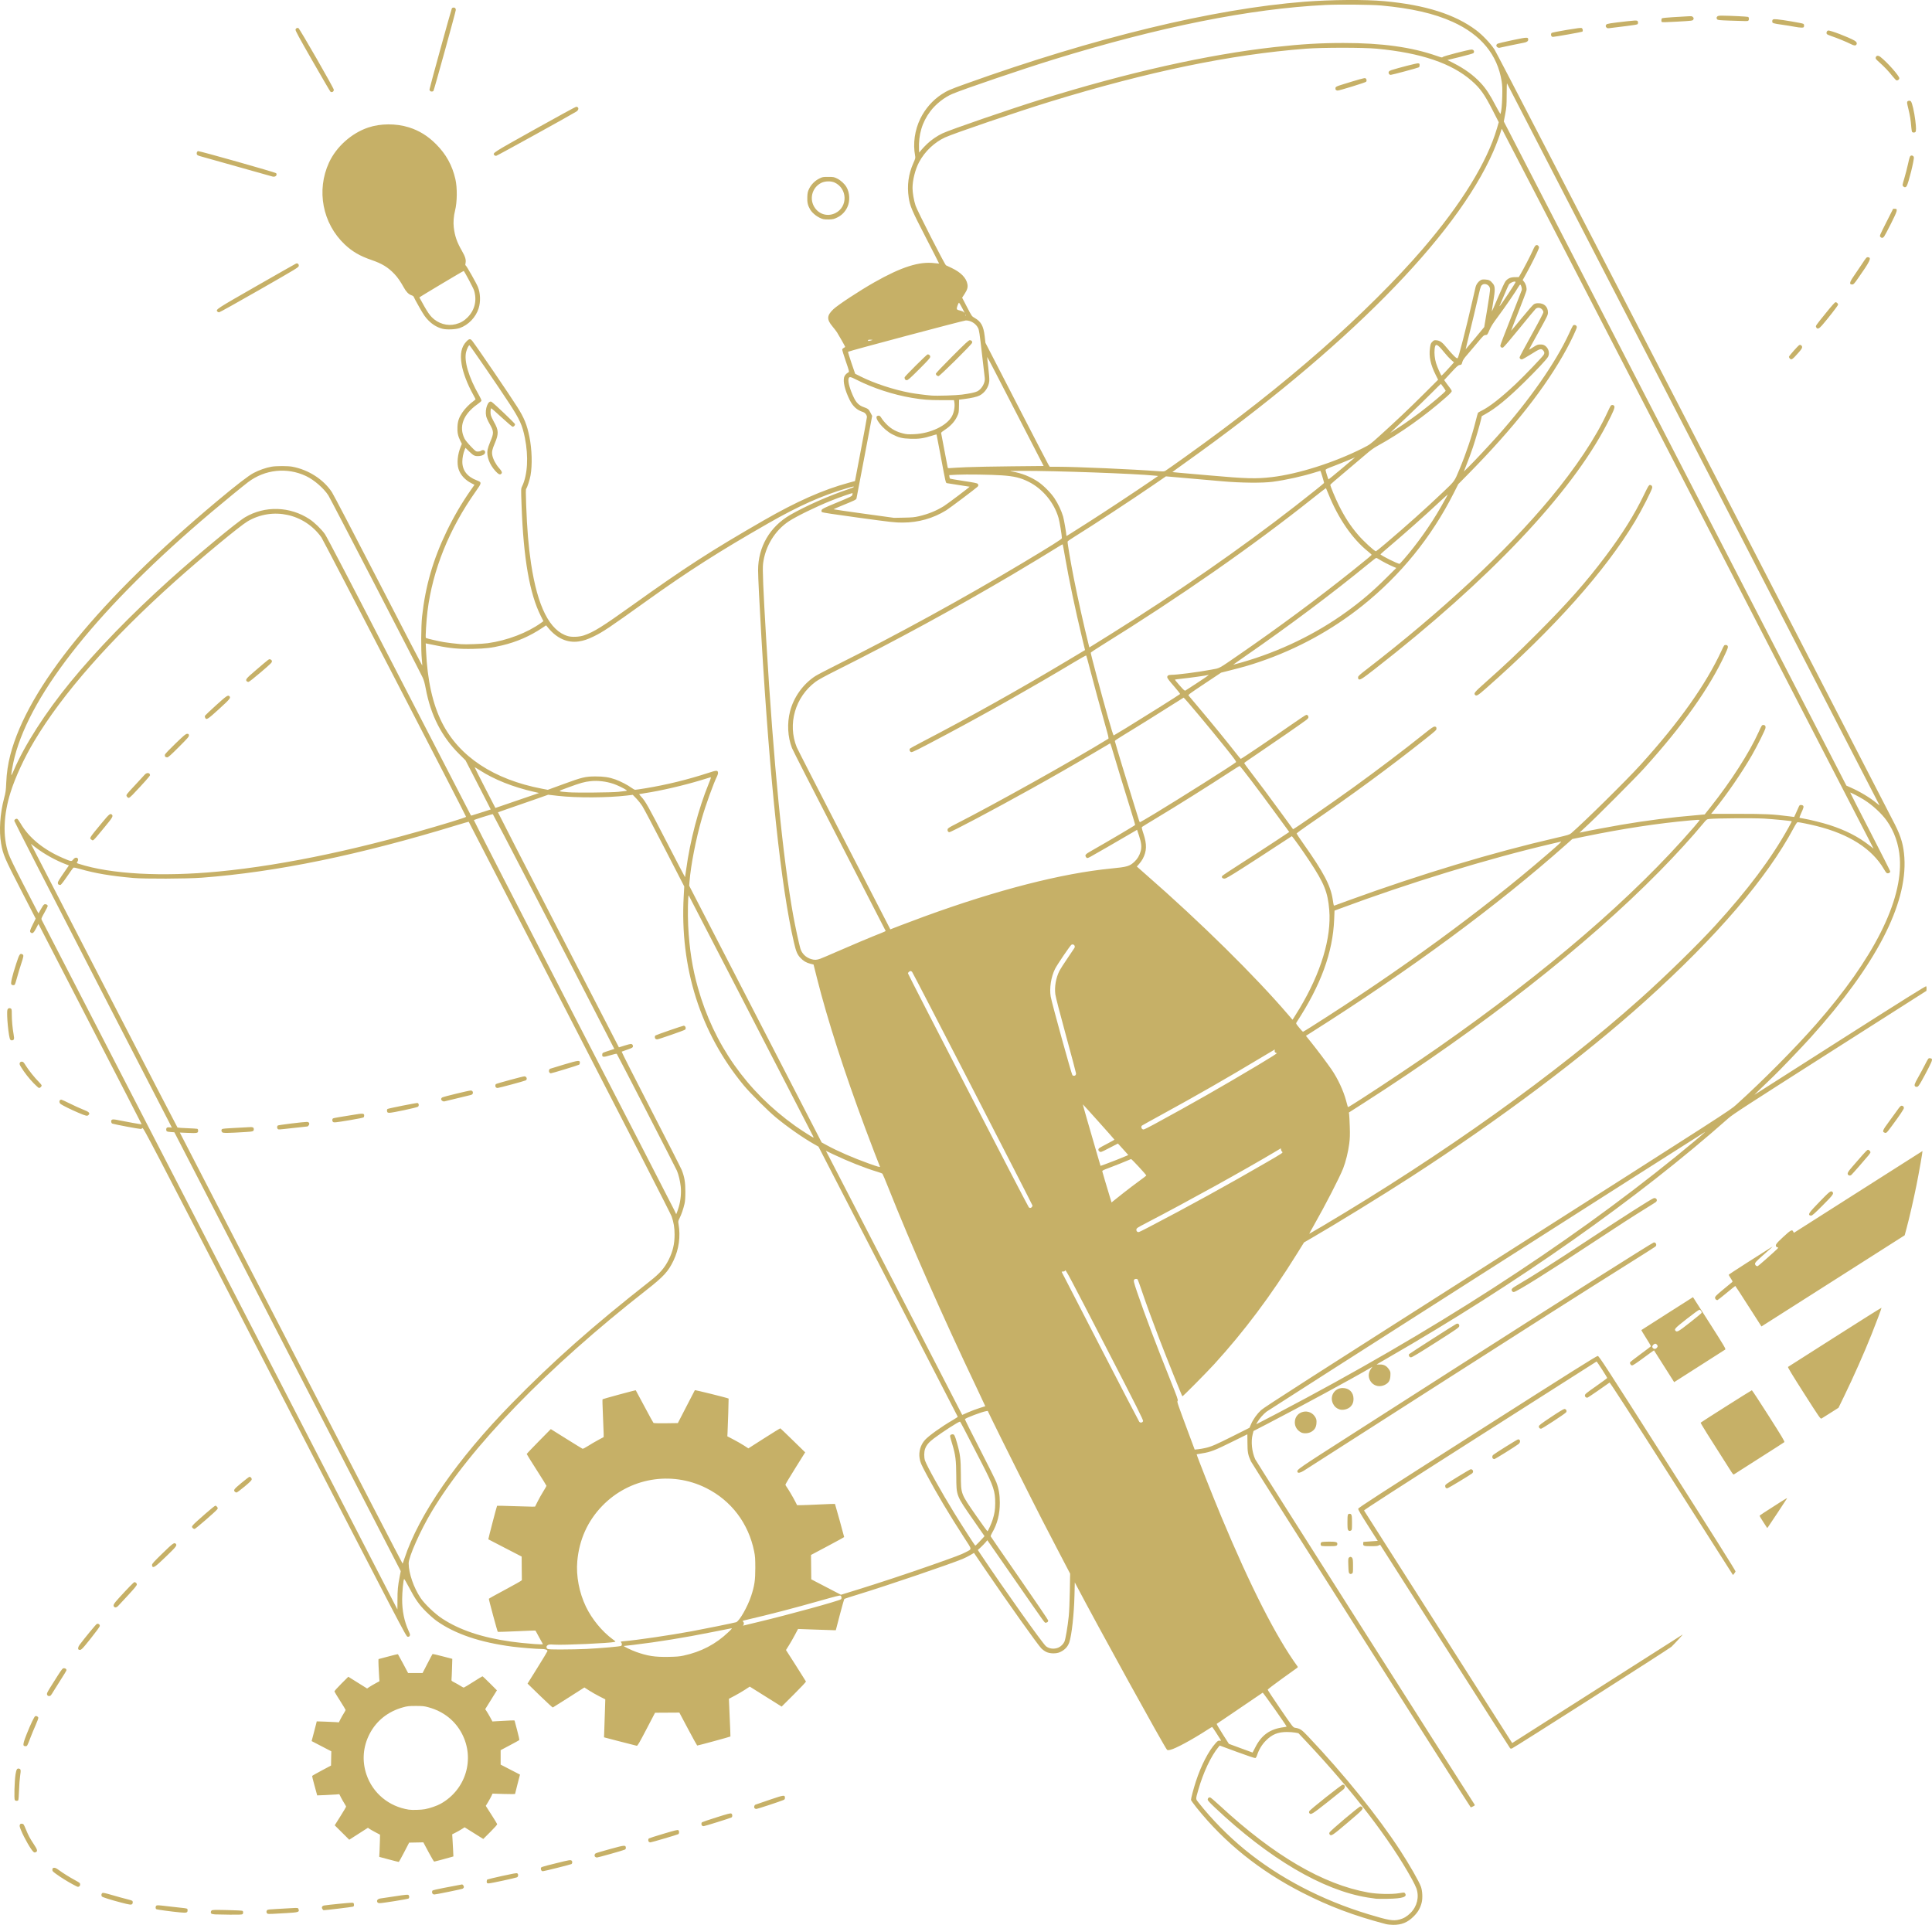 <?xml version="1.0" encoding="UTF-8" standalone="no"?>
<!-- Created with Inkscape (http://www.inkscape.org/) -->

<svg
   width="646.143mm"
   height="643.775mm"
   viewBox="0 0 646.143 643.775"
   version="1.1"
   id="svg1"
   xml:space="preserve"
   inkscape:export-filename="music.svg"
   inkscape:export-xdpi="96"
   inkscape:export-ydpi="96"
   xmlns:inkscape="http://www.inkscape.org/namespaces/inkscape"
   xmlns:sodipodi="http://sodipodi.sourceforge.net/DTD/sodipodi-0.dtd"
   xmlns="http://www.w3.org/2000/svg"
   xmlns:svg="http://www.w3.org/2000/svg"><sodipodi:namedview
     id="namedview1"
     pagecolor="#ffffff"
     bordercolor="#000000"
     borderopacity="0.25"
     inkscape:showpageshadow="2"
     inkscape:pageopacity="0.0"
     inkscape:pagecheckerboard="0"
     inkscape:deskcolor="#d1d1d1"
     inkscape:document-units="mm" /><defs
     id="defs1" /><g
     inkscape:label="Layer 1"
     inkscape:groupmode="layer"
     id="layer1"
     transform="translate(168.803,-13.753)"><path
       style="fill:#c6b067;fill-opacity:1"
       d="m 294.71,657.271 c -10.741,-2.827 -18.98,-5.929 -28.025,-10.552 -14.199,-7.257 -25.939,-16.696 -35.282,-28.367 -1.037,-1.296 -1.886,-2.477 -1.886,-2.625 4.5e-4,-0.547 0.87,-3.832 1.627,-6.15 1.775,-5.431 4.207,-10.149 6.609,-12.82 0.701,-0.78 0.863,-0.878 1.349,-0.822 0.382,0.045 0.516,0.005 0.436,-0.129 -0.889,-1.491 -2.854,-4.476 -2.946,-4.476 -0.067,-2.4e-4 -0.791,0.433 -1.609,0.963 -5.074,3.286 -10.637,6.294 -12.347,6.676 -0.773,0.173 -0.962,0.167 -1.155,-0.034 -0.849,-0.882 -23.302,-41.604 -30.337,-55.02 l -0.488,-0.931 -0.108,4.403 c -0.153,6.249 -0.937,13.343 -1.728,15.639 -0.513,1.488 -1.54,2.571 -3.121,3.289 -1.244,0.565 -3.373,0.527 -4.612,-0.082 -0.512,-0.252 -1.248,-0.785 -1.634,-1.185 -1.264,-1.308 -11.563,-15.795 -18.707,-26.314 l -3.807,-5.605 -1.257,0.737 c -0.692,0.405 -1.821,0.972 -2.509,1.258 -4.243,1.766 -25.762,9.087 -34.824,11.847 -2.515,0.766 -4.651,1.455 -4.748,1.53 -0.097,0.076 -0.783,2.466 -1.524,5.311 l -1.348,5.173 -0.847,-0.015 c -0.466,-0.008 -3.308,-0.103 -6.315,-0.211 l -5.469,-0.197 -1.03,1.947 c -0.567,1.071 -1.474,2.655 -2.017,3.52 l -0.987,1.573 3.303,5.165 c 1.816,2.841 3.338,5.257 3.381,5.37 0.043,0.113 -1.77,2.046 -4.029,4.296 l -4.108,4.09 -5.33,-3.342 -5.33,-3.342 -1.613,1.051 c -0.887,0.578 -2.451,1.492 -3.476,2.032 -1.024,0.539 -1.873,0.987 -1.886,0.994 -0.013,0.008 0.108,2.833 0.268,6.279 0.161,3.446 0.269,6.294 0.241,6.33 -0.086,0.11 -10.974,3.072 -11.116,3.025 -0.074,-0.025 -1.446,-2.514 -3.05,-5.532 l -2.916,-5.487 -4.064,0.024 -4.064,0.024 -2.899,5.55 c -2.38,4.557 -2.956,5.541 -3.217,5.498 -0.175,-0.029 -2.711,-0.676 -5.635,-1.438 l -5.316,-1.386 0.107,-3.049 c 0.059,-1.677 0.154,-4.535 0.212,-6.351 l 0.105,-3.302 -1.955,-0.991 c -1.075,-0.545 -2.649,-1.44 -3.497,-1.988 l -1.542,-0.998 -5.19,3.319 c -2.855,1.825 -5.271,3.346 -5.369,3.379 -0.098,0.033 -2.039,-1.751 -4.314,-3.965 l -4.136,-4.026 3.331,-5.341 c 1.832,-2.937 3.331,-5.424 3.331,-5.526 0,-0.448 -0.764,-0.712 -2.056,-0.712 -1.632,0 -6.952,-0.427 -9.586,-0.769 -10.94,-1.421 -19.283,-4.253 -25.469,-8.645 -0.775,-0.55 -2.33,-1.915 -3.456,-3.033 -2.392,-2.375 -3.675,-4.208 -5.831,-8.333 -0.789,-1.51 -1.487,-2.691 -1.55,-2.625 -0.251,0.264 -0.651,4.444 -0.651,6.808 0,3.899 0.705,7.35 2.151,10.525 0.495,1.087 0.558,1.353 0.393,1.661 -0.148,0.276 -0.324,0.353 -0.716,0.314 -0.513,-0.051 -1.18,-1.331 -44.465,-85.243 -42.699,-82.775 -43.954,-85.182 -44.257,-84.878 -0.172,0.172 -0.372,0.312 -0.445,0.312 -0.711,0 -8.472,-1.456 -9.561,-1.793 -0.383,-0.119 -0.566,-0.846 -0.295,-1.172 0.279,-0.336 0.813,-0.318 2.703,0.095 1.744,0.381 7.327,1.366 7.379,1.302 0.018,-0.022 -7.744,-15.112 -17.25,-33.533 l -17.282,-33.493 -0.773,1.489 c -0.799,1.54 -1.226,1.872 -1.798,1.397 -0.398,-0.331 -0.294,-0.735 0.706,-2.744 l 0.95,-1.909 -4.997,-9.703 c -5.417,-10.519 -5.929,-11.717 -6.565,-15.38 -0.742,-4.273 -0.369,-10.048 0.976,-15.105 0.549,-2.063 0.628,-2.628 0.736,-5.274 0.131,-3.204 0.574,-6.228 1.35,-9.229 5.855,-22.62 29.817,-52.04 69.216,-84.982 6.438,-5.383 10.461,-8.482 12.168,-9.374 1.895,-0.99 4.089,-1.757 5.987,-2.094 1.57,-0.278 5.464,-0.281 6.943,-0.004 5.42,1.015 10.418,4.225 13.257,8.517 0.512,0.774 7.504,14.153 15.537,29.731 8.033,15.578 14.635,28.295 14.67,28.26 0.035,-0.035 -0.028,-0.97 -0.14,-2.077 -0.306,-3.024 -0.258,-11.116 0.085,-14.29 1.1,-10.174 3.68,-19.122 8.229,-28.533 2.349,-4.859 5.005,-9.411 7.952,-13.63 l 1.347,-1.928 -0.953,-0.481 c -2.225,-1.123 -3.784,-2.843 -4.397,-4.853 -0.585,-1.92 -0.297,-4.84 0.726,-7.359 l 0.403,-0.991 -0.507,-1.005 c -0.799,-1.583 -1.06,-2.863 -0.963,-4.721 0.101,-1.934 0.49,-3.059 1.664,-4.814 0.837,-1.251 2.399,-2.842 3.684,-3.752 0.384,-0.272 0.699,-0.551 0.701,-0.62 0.002,-0.07 -0.379,-0.816 -0.847,-1.658 -1.906,-3.433 -3.356,-7.255 -3.808,-10.042 -0.567,-3.495 -0.094,-5.815 1.543,-7.564 0.974,-1.041 1.378,-1.082 2.058,-0.21 1.556,1.995 12.403,17.919 14.967,21.971 2.367,3.741 3.295,6.022 4.114,10.115 0.843,4.211 0.986,9.357 0.359,12.867 -0.263,1.472 -1.099,4.028 -1.46,4.463 -0.141,0.169 -0.141,1.565 4.79e-5,5.357 0.303,8.175 0.788,13.989 1.633,19.606 2.185,14.508 6.265,22.553 12.329,24.303 1.352,0.39 3.835,0.279 5.353,-0.24 3.32,-1.136 6.122,-2.88 16.106,-10.026 17.856,-12.779 26.267,-18.213 43.986,-28.414 11.061,-6.369 19.868,-10.269 28.46,-12.605 l 2.107,-0.573 1.993,-10.479 c 1.096,-5.764 1.995,-10.67 1.999,-10.903 0.009,-0.698 -0.575,-1.467 -1.292,-1.699 -2.101,-0.68 -3.433,-1.908 -4.542,-4.186 -1.522,-3.128 -2.2,-5.937 -1.794,-7.438 0.177,-0.656 0.651,-1.198 1.465,-1.676 0.29,-0.17 0.231,-0.41 -0.923,-3.756 -0.678,-1.966 -1.206,-3.712 -1.174,-3.881 0.033,-0.169 0.268,-0.406 0.523,-0.529 0.255,-0.122 0.464,-0.277 0.464,-0.344 0,-0.14 -2.085,-3.838 -2.737,-4.855 -0.239,-0.373 -0.933,-1.276 -1.542,-2.007 -1.94,-2.329 -1.866,-3.623 0.325,-5.71 1.521,-1.449 8.709,-6.175 13.691,-9.003 9.062,-5.143 15.041,-7.048 20.139,-6.417 0.832,0.103 1.526,0.169 1.543,0.147 0.017,-0.022 -1.973,-3.922 -4.423,-8.666 -4.725,-9.153 -5.308,-10.516 -5.748,-13.43 -0.603,-4 -0.093,-7.807 1.538,-11.479 0.71,-1.599 0.746,-1.751 0.598,-2.54 -0.756,-4.032 -0.119,-8.527 1.752,-12.363 1.61,-3.301 4.142,-6.192 7.128,-8.138 1.891,-1.232 2.73,-1.598 8.037,-3.504 42.995,-15.437 82.772,-25.077 113.284,-27.456 8.972,-0.699 20.318,-0.779 26.755,-0.188 13.691,1.257 23.627,4.403 30.704,9.722 2.087,1.569 4.721,4.334 6.089,6.392 0.708,1.065 25.057,48.091 66.931,129.267 36.2,70.176 66.373,128.698 67.051,130.048 2.059,4.102 2.855,6.91 3.124,11.007 1.023,15.629 -9.591,36.035 -31.224,60.029 -3.013,3.342 -10.45,11.112 -12.562,13.125 -2.789,2.658 -6.573,6.339 -6.33,6.157 0.14,-0.105 13.084,-8.361 28.766,-18.347 21.808,-13.888 28.547,-18.103 28.662,-17.928 0.082,0.126 0.13,0.522 0.105,0.879 l -0.044,0.65 -32.258,20.547 c -27.979,17.822 -32.481,20.745 -33.943,22.041 -30.325,26.884 -70.772,55.348 -113.885,80.146 -2.002,1.152 -3.694,2.138 -3.76,2.191 -0.066,0.054 0.353,0.073 0.931,0.044 1.386,-0.07 2.349,0.417 3.141,1.587 0.538,0.796 0.563,0.901 0.508,2.119 -0.074,1.644 -0.559,2.452 -1.858,3.099 -1.615,0.805 -3.445,0.461 -4.526,-0.851 -1.124,-1.363 -1.141,-3.157 -0.046,-4.629 l 0.439,-0.59 -0.674,0.398 c -5.689,3.359 -23.477,13.012 -34.202,18.561 l -4.911,2.541 -0.285,1.101 c -0.624,2.412 -0.27,5.878 0.852,8.354 0.336,0.741 67.637,106.674 73.3,115.377 0.228,0.351 0.204,0.39 -0.465,0.731 -0.389,0.198 -0.729,0.336 -0.756,0.306 -0.474,-0.515 -73.113,-114.853 -73.502,-115.696 -0.994,-2.154 -1.17,-3.087 -1.173,-6.236 -0.002,-1.56 -0.016,-2.836 -0.033,-2.836 -0.016,0 -2.38,1.166 -5.252,2.59 -5.632,2.794 -7.041,3.335 -9.839,3.78 -0.997,0.159 -1.834,0.304 -1.86,0.322 -0.123,0.087 5.267,13.733 8.244,20.871 9.736,23.343 18.338,40.243 25.498,50.096 0.12,0.166 0.073,0.299 -0.169,0.476 -0.185,0.135 -2.47,1.777 -5.078,3.648 -2.608,1.871 -4.741,3.509 -4.741,3.639 0,0.13 1.905,3.021 4.233,6.424 4.007,5.857 4.265,6.193 4.826,6.288 1.854,0.313 2.221,0.558 4.573,3.042 11.955,12.631 23.351,26.751 30.682,38.015 3.085,4.74 6.312,10.381 6.935,12.122 0.498,1.394 0.613,3.864 0.247,5.319 -0.462,1.836 -1.23,3.169 -2.638,4.578 -2.051,2.052 -4.051,2.883 -6.888,2.862 -0.825,-0.006 -1.919,-0.121 -2.431,-0.256 z m 4.481,-1.516 c 1.463,-0.381 2.585,-1.043 3.75,-2.213 2.217,-2.226 2.964,-5.375 1.955,-8.245 -0.185,-0.527 -0.851,-1.893 -1.48,-3.037 -7.251,-13.187 -19.839,-29.584 -35.401,-46.112 l -2.564,-2.723 -1.097,-0.202 c -0.603,-0.111 -1.839,-0.202 -2.746,-0.202 -3.021,0 -4.964,0.793 -7.035,2.871 -1.322,1.326 -2.352,3.027 -2.95,4.868 -0.17,0.524 -0.409,0.92 -0.589,0.977 -0.173,0.055 -2.795,-0.823 -6.106,-2.043 l -5.803,-2.139 -0.406,0.485 c -2.482,2.965 -5.096,8.511 -6.758,14.34 -0.921,3.232 -0.928,2.979 0.118,4.3 4.397,5.554 9.879,11.129 15.385,15.646 11.532,9.461 25.796,16.92 41.4,21.65 6.691,2.028 8.301,2.305 10.326,1.778 z m -7.699,-6.962 c -0.419,-0.04 -1.712,-0.225 -2.874,-0.411 -15.006,-2.4 -32.976,-12.978 -51.101,-30.082 -1.742,-1.643 -2.413,-2.385 -2.413,-2.666 0,-0.474 0.375,-0.814 0.817,-0.739 0.18,0.03 1.613,1.246 3.184,2.701 18.105,16.768 34.621,26.432 49.762,29.118 2.963,0.526 7.721,0.636 10.158,0.237 1.773,-0.291 1.84,-0.291 2.061,0.011 0.886,1.211 -0.803,1.759 -5.699,1.847 -1.723,0.031 -3.476,0.024 -3.895,-0.016 z m -15.587,-21.491 c -0.153,-0.184 -0.172,-0.387 -0.063,-0.669 0.217,-0.562 9.87,-8.718 10.319,-8.718 0.194,0 0.444,0.091 0.556,0.203 0.578,0.578 0.293,0.887 -4.801,5.206 -5.065,4.295 -5.506,4.587 -6.011,3.979 z m -6.773,-7.112 c -0.153,-0.184 -0.172,-0.386 -0.063,-0.665 0.196,-0.502 10.764,-8.892 11.2,-8.892 0.81,0 0.96,0.903 0.259,1.555 -0.256,0.238 -2.7,2.195 -5.43,4.35 -4.991,3.938 -5.481,4.238 -5.966,3.653 z m -18.129,-22.004 c 2.12,-4.201 4.963,-6.201 9.637,-6.78 0.494,-0.061 0.875,-0.163 0.847,-0.226 -0.302,-0.685 -7.843,-11.368 -7.986,-11.312 -0.106,0.041 -1.755,1.159 -3.664,2.484 -1.909,1.325 -5.3,3.631 -7.535,5.123 -2.235,1.493 -4.119,2.763 -4.187,2.823 -0.067,0.06 0.823,1.589 1.978,3.398 l 2.1,3.289 3.949,1.46 c 2.172,0.803 3.962,1.454 3.978,1.447 0.016,-0.007 0.414,-0.774 0.883,-1.705 z M 59.845,567.461 c 5.87,-1.263 10.785,-3.844 14.986,-7.87 1.244,-1.193 1.313,-1.293 0.847,-1.228 -0.279,0.038 -3.175,0.609 -6.435,1.267 -8.871,1.792 -18.053,3.283 -26.247,4.261 -1.583,0.189 -2.993,0.348 -3.133,0.353 -0.413,0.016 2.5,1.433 4.118,2.004 3.847,1.358 6.145,1.714 10.614,1.648 2.827,-0.042 3.802,-0.123 5.249,-0.434 z m -32.664,-2.212 c 5.033,-0.25 11.52,-0.822 11.78,-1.038 0.301,-0.25 0.285,-0.814 -0.034,-1.166 -0.24,-0.265 -0.164,-0.294 1.058,-0.402 4.635,-0.41 15.153,-1.958 22.606,-3.328 4.087,-0.751 13.51,-2.667 14.779,-3.005 1.067,-0.284 3.873,-5.191 5.069,-8.866 1.102,-3.385 1.366,-5.18 1.364,-9.285 -9.59e-4,-3.12 -0.057,-3.915 -0.389,-5.56 -1.897,-9.388 -7.651,-16.977 -16.058,-21.179 -11.674,-5.834 -25.714,-3.401 -34.794,6.029 -4.854,5.041 -7.646,11.247 -8.294,18.433 -0.441,4.898 0.627,10.528 2.891,15.231 1.994,4.142 5.397,8.287 8.945,10.894 1.063,0.781 1.066,0.786 0.593,0.902 -1.667,0.411 -16.929,1.092 -20.077,0.895 -1.532,-0.096 -1.889,-0.07 -2.244,0.163 -0.481,0.315 -0.545,0.799 -0.156,1.188 0.229,0.229 0.912,0.266 4.886,0.266 2.541,0 6.174,-0.077 8.074,-0.172 z m 157.97,-0.448 c 0.802,-0.33 1.672,-1.184 2.04,-2.004 0.367,-0.817 1.074,-4.982 1.438,-8.467 0.151,-1.45 0.308,-5.056 0.365,-8.403 l 0.1,-5.863 -3.307,-6.329 c -1.819,-3.481 -4.547,-8.729 -6.062,-11.663 -2.957,-5.725 -14.436,-28.658 -16.769,-33.502 l -1.414,-2.937 -0.611,0.098 c -1.35,0.216 -6.791,2.269 -7.027,2.652 -0.05,0.081 2.176,4.546 4.946,9.923 2.77,5.377 5.282,10.428 5.581,11.225 0.806,2.147 1.14,4.123 1.148,6.783 0.011,3.863 -0.838,7.155 -2.63,10.195 -0.278,0.472 -0.466,0.962 -0.418,1.088 0.048,0.126 4.396,6.438 9.661,14.025 5.265,7.588 9.573,13.936 9.573,14.107 0,0.423 -0.326,0.717 -0.795,0.717 -0.476,0 0.524,1.381 -10.5,-14.506 l -9.067,-13.067 -0.665,0.79 c -0.366,0.435 -1.082,1.171 -1.591,1.637 l -0.926,0.847 1.131,1.693 c 7.574,11.342 20.629,29.712 21.693,30.523 1.12,0.855 2.686,1.021 4.107,0.437 z M 12.77,563.64 c 0,-0.048 -0.179,-0.372 -0.397,-0.72 -0.218,-0.347 -0.764,-1.34 -1.213,-2.205 -0.449,-0.865 -0.861,-1.597 -0.915,-1.627 -0.055,-0.029 -2.881,0.078 -6.28,0.238 -3.399,0.16 -6.23,0.244 -6.29,0.187 -0.156,-0.148 -3.052,-10.856 -2.987,-11.049 0.029,-0.088 2.529,-1.477 5.554,-3.088 3.026,-1.61 5.493,-3.017 5.484,-3.126 -0.009,-0.109 -0.028,-1.933 -0.042,-4.053 l -0.025,-3.854 -5.546,-2.863 c -3.05,-1.574 -5.57,-2.881 -5.6,-2.903 -0.067,-0.049 2.821,-11.108 2.929,-11.216 0.042,-0.042 2.422,0.01 5.29,0.116 2.867,0.105 5.709,0.186 6.314,0.178 l 1.101,-0.013 0.847,-1.697 c 0.466,-0.933 1.323,-2.461 1.905,-3.394 0.582,-0.933 1.058,-1.773 1.058,-1.866 0,-0.093 -1.486,-2.49 -3.302,-5.326 -1.816,-2.837 -3.302,-5.228 -3.302,-5.313 0,-0.086 1.812,-1.996 4.027,-4.244 l 4.027,-4.089 5.175,3.236 c 2.846,1.78 5.29,3.28 5.432,3.335 0.151,0.058 0.898,-0.316 1.811,-0.906 0.855,-0.553 2.387,-1.452 3.406,-1.999 l 1.852,-0.994 0.003,-1.101 c 0.001,-0.605 -0.11,-3.422 -0.247,-6.26 -0.137,-2.838 -0.194,-5.211 -0.126,-5.274 0.172,-0.159 11.027,-3.105 11.112,-3.016 0.038,0.04 1.343,2.472 2.9,5.406 1.557,2.934 2.917,5.41 3.022,5.503 0.12,0.106 1.68,0.149 4.171,0.115 l 3.979,-0.054 2.794,-5.418 c 1.537,-2.98 2.839,-5.493 2.893,-5.584 0.078,-0.13 11.082,2.603 11.293,2.805 0.047,0.045 -0.246,9.328 -0.363,11.478 l -0.062,1.141 2.103,1.098 c 1.157,0.604 2.738,1.512 3.515,2.018 l 1.411,0.92 5.286,-3.379 c 2.908,-1.858 5.344,-3.356 5.414,-3.328 0.07,0.028 1.966,1.846 4.213,4.04 l 4.086,3.99 -3.3,5.282 c -1.815,2.905 -3.3,5.386 -3.3,5.513 0,0.127 0.141,0.413 0.313,0.635 0.499,0.643 2.293,3.676 2.968,5.018 l 0.618,1.228 1.31,-0.004 c 0.721,-0.002 3.555,-0.113 6.299,-0.246 2.744,-0.133 5.021,-0.211 5.06,-0.172 0.069,0.069 3.075,10.91 3.074,11.086 -2.4e-4,0.049 -2.496,1.414 -5.546,3.035 l -5.545,2.947 0.043,4.075 0.043,4.075 4.962,2.581 4.962,2.581 5.24,-1.614 c 6.88,-2.12 17.169,-5.521 24.544,-8.115 8.713,-3.065 10.524,-3.748 11.935,-4.501 2.189,-1.169 2.251,-0.61 -0.541,-4.923 -4.902,-7.573 -9.309,-14.966 -12.492,-20.961 -1.95,-3.671 -2.157,-4.154 -2.379,-5.549 -0.352,-2.203 0.315,-4.469 1.803,-6.124 1.244,-1.383 5.537,-4.453 9.21,-6.586 0.978,-0.568 1.763,-1.093 1.745,-1.168 -0.018,-0.075 -10.504,-20.43 -23.302,-45.233 l -23.269,-45.098 -1.506,-0.856 c -3.762,-2.139 -8.9,-5.735 -12.766,-8.934 -2.697,-2.232 -8.591,-8.119 -10.769,-10.758 C 65.436,359.183 58.529,337.404 59.858,313.52 l 0.183,-3.291 -6.559,-12.738 c -3.608,-7.006 -6.962,-13.363 -7.455,-14.126 -0.492,-0.763 -1.414,-1.925 -2.048,-2.582 l -1.153,-1.195 -2.032,0.242 c -6.375,0.758 -16.852,0.804 -22.945,0.101 l -3.302,-0.381 -4.572,1.613 c -2.515,0.887 -6.282,2.193 -8.372,2.901 -2.09,0.709 -3.83,1.319 -3.868,1.357 -0.038,0.038 9.048,17.743 20.191,39.344 l 20.26,39.276 1.812,-0.57 c 0.996,-0.313 1.974,-0.57 2.172,-0.571 0.467,-10e-4 0.781,0.386 0.711,0.879 -0.047,0.33 -0.329,0.486 -1.833,1.013 -0.978,0.343 -1.848,0.652 -1.933,0.687 -0.085,0.035 4.302,8.708 9.75,19.274 5.448,10.565 10.099,19.705 10.336,20.311 0.925,2.362 1.213,4.076 1.213,7.197 -2.14e-4,2.098 -0.078,3.215 -0.286,4.121 -0.393,1.707 -1.035,3.572 -1.647,4.783 -0.48,0.951 -0.502,1.077 -0.348,1.982 0.709,4.166 0.126,8.416 -1.673,12.183 -1.758,3.683 -3.32,5.384 -9.084,9.896 -33.216,25.999 -58.74,52.33 -71.782,74.053 -3.8,6.329 -7.749,15.208 -7.719,17.357 0.046,3.354 1.672,8.08 3.962,11.513 1.366,2.049 4.742,5.282 7.227,6.922 5.816,3.838 13.401,6.376 23.075,7.721 2.507,0.349 4.09,0.512 8.007,0.826 1.246,0.1 2.625,0.112 2.625,0.023 z m 37.626,-202.469 c -0.265,-0.265 -0.26,-0.897 0.009,-1.101 0.284,-0.214 9.115,-3.269 9.449,-3.269 0.604,0.001 0.915,0.94 0.443,1.332 -0.325,0.27 -8.868,3.24 -9.319,3.24 -0.208,0 -0.469,-0.091 -0.581,-0.203 z m 34.51,195.025 c 9.809,-2.336 26.903,-7.029 27.546,-7.564 0.308,-0.256 0.224,-0.989 -0.14,-1.217 -0.211,-0.132 -1.82,0.264 -6.604,1.628 -8.81,2.512 -17.287,4.718 -24.635,6.411 -1.52,0.35 -1.679,0.421 -1.397,0.619 0.364,0.255 0.419,0.877 0.107,1.205 -0.172,0.181 -0.148,0.204 0.127,0.124 0.186,-0.054 2.434,-0.597 4.995,-1.207 z m -120.776,-7.327 c -0.003,-3.265 0.137,-4.738 0.745,-7.851 l 0.351,-1.797 -37.856,-73.387 -37.856,-73.387 -1.153,-0.085 c -1.378,-0.101 -1.576,-0.208 -1.576,-0.848 0,-0.615 0.37,-0.831 1.227,-0.716 l 0.663,0.089 -0.673,-1.337 c -0.37,-0.735 -12.226,-23.73 -26.345,-51.1 -14.12,-27.37 -25.672,-49.942 -25.672,-50.159 0,-0.447 0.539,-0.815 0.98,-0.668 0.159,0.053 0.669,0.75 1.131,1.549 2.738,4.727 7.617,8.725 14.038,11.503 2.911,1.26 2.98,1.27 3.555,0.516 0.909,-1.192 2.186,-0.426 1.369,0.821 -0.259,0.395 -0.252,0.404 0.55,0.663 10.69,3.441 27.754,4.375 46.702,2.555 22.416,-2.153 48.899,-7.809 77.893,-16.636 2.701,-0.822 4.896,-1.566 4.878,-1.653 -0.116,-0.558 -47.764,-92.582 -48.391,-93.463 -5.685,-7.967 -16.337,-10.278 -24.695,-5.357 -2.525,1.487 -15.309,12.062 -24.148,19.975 -21.712,19.44 -37.736,37.624 -47.256,53.625 -3.323,5.586 -6.261,11.939 -7.852,16.98 -2.395,7.589 -2.65,14.782 -0.725,20.489 0.395,1.171 1.972,4.438 4.825,9.991 2.331,4.538 4.462,8.658 4.734,9.156 l 0.496,0.905 0.881,-1.54 c 0.771,-1.348 0.939,-1.54 1.342,-1.54 0.494,0 0.868,0.269 0.868,0.626 0,0.121 -0.501,1.114 -1.112,2.208 -1.043,1.865 -1.098,2.016 -0.889,2.445 0.388,0.794 118.925,230.592 118.949,230.597 0.013,0.003 0.022,-1.423 0.02,-3.17 z M -138.238,294.563 c -0.729,-0.511 -0.785,-0.423 3.661,-5.79 2.297,-2.773 2.681,-3.078 3.21,-2.548 0.476,0.476 0.164,1.007 -2.437,4.146 -4.157,5.016 -3.774,4.654 -4.434,4.192 z m 11.885,-14.384 c -0.363,-0.555 -0.387,-0.522 2.834,-3.963 1.43,-1.528 2.815,-3.033 3.078,-3.344 0.695,-0.824 1.808,-0.734 1.808,0.146 0,0.264 -2.054,2.573 -5.803,6.526 -0.552,0.582 -1.147,1.058 -1.322,1.058 -0.175,0 -0.443,-0.191 -0.595,-0.423 z m 12.802,-13.375 c -0.116,-0.14 -0.163,-0.434 -0.107,-0.66 0.058,-0.23 1.591,-1.84 3.508,-3.685 2.95,-2.839 3.477,-3.277 3.938,-3.277 0.462,0 0.54,0.065 0.588,0.493 0.05,0.441 -0.303,0.852 -3.385,3.937 -2.736,2.739 -3.533,3.444 -3.888,3.444 -0.246,0 -0.541,-0.113 -0.655,-0.252 z m 13.353,-13.022 c -0.112,-0.246 -0.126,-0.51 -0.035,-0.673 0.082,-0.147 1.748,-1.718 3.701,-3.49 3.479,-3.156 3.975,-3.493 4.45,-3.019 0.535,0.535 0.223,0.922 -3.434,4.263 -3.844,3.512 -4.286,3.788 -4.683,2.918 z m 13.942,-12.16 c -0.541,-0.541 -0.236,-0.933 2.633,-3.389 5.13,-4.391 4.747,-4.106 5.259,-3.926 0.315,0.11 0.472,0.298 0.508,0.607 0.046,0.396 -0.386,0.822 -3.725,3.679 -2.229,1.906 -3.92,3.231 -4.125,3.232 -0.191,6.1e-4 -0.439,-0.09 -0.55,-0.202 z m 52.726,293.357 c 4.785,-14.612 17.577,-33.102 35.802,-51.752 13.858,-14.181 27.259,-26.048 46.244,-40.952 3.393,-2.664 4.894,-4.379 6.335,-7.241 1.365,-2.709 1.957,-5.245 1.957,-8.382 4.26e-4,-2.294 -0.279,-4.009 -0.99,-6.072 -0.299,-0.866 -13.53,-26.699 -34.149,-66.674 -18.514,-35.893 -33.684,-65.285 -33.712,-65.317 -0.028,-0.031 -1.676,0.442 -3.663,1.05 -32.856,10.066 -60.6,15.786 -85.654,17.66 -5.028,0.376 -19.058,0.432 -22.86,0.091 -7.637,-0.685 -12.724,-1.545 -17.844,-3.016 -1.4,-0.402 -2.075,-0.526 -2.219,-0.406 -0.114,0.094 -1.068,1.429 -2.12,2.966 -1.26,1.84 -2.015,2.794 -2.213,2.794 -0.583,0 -0.835,-0.204 -0.835,-0.676 0,-0.461 0.289,-0.936 2.634,-4.327 l 1.059,-1.531 -1.042,-0.395 c -3.347,-1.27 -7.086,-3.338 -9.912,-5.483 l -1.758,-1.335 1.434,2.767 c 0.789,1.522 11.787,22.846 24.441,47.386 12.654,24.541 23.075,44.666 23.157,44.724 0.083,0.057 1.534,0.157 3.225,0.221 1.691,0.064 3.208,0.156 3.371,0.204 0.207,0.061 0.296,0.26 0.296,0.665 0,0.776 -0.274,0.83 -3.509,0.697 l -2.606,-0.108 1.115,2.157 c 0.613,1.186 17.358,33.644 37.211,72.129 19.853,38.485 36.135,69.934 36.181,69.888 0.047,-0.047 0.327,-0.826 0.624,-1.731 z m -60.949,-142.532 c -0.339,-0.339 -0.358,-0.822 -0.045,-1.083 0.144,-0.12 1.646,-0.255 3.937,-0.356 2.037,-0.09 4.26,-0.209 4.939,-0.266 1.344,-0.112 1.731,0.037 1.726,0.668 -0.005,0.727 -0.188,0.79 -2.721,0.946 -5.987,0.369 -7.54,0.387 -7.837,0.09 z m 18.552,-1.134 c -0.273,-0.273 -0.257,-0.896 0.029,-1.133 0.213,-0.177 8.465,-1.199 9.711,-1.202 0.731,-0.002 1.036,0.519 0.649,1.11 -0.148,0.227 -0.363,0.413 -0.478,0.414 -0.114,8.8e-4 -2.227,0.229 -4.695,0.508 -5.158,0.582 -4.949,0.57 -5.215,0.303 z m 18.457,-2.371 c -0.265,-0.265 -0.26,-0.894 0.009,-1.112 0.116,-0.094 1.05,-0.298 2.074,-0.453 1.024,-0.155 3.183,-0.506 4.797,-0.78 3.13,-0.531 3.588,-0.502 3.583,0.226 -0.001,0.206 -0.066,0.475 -0.143,0.597 -0.088,0.139 -1.838,0.503 -4.677,0.974 -4.91,0.814 -5.335,0.855 -5.642,0.548 z m 18.188,-3.282 c -0.161,-0.42 -0.121,-0.886 0.088,-1.015 0.353,-0.218 9.804,-2.091 10.059,-1.994 0.437,0.168 0.516,0.926 0.129,1.24 -0.374,0.303 -8.525,2.042 -9.555,2.039 -0.405,-0.001 -0.652,-0.094 -0.72,-0.27 z m 18.386,-3.726 c -0.477,-0.334 -0.472,-0.845 0.011,-1.148 0.412,-0.258 8.863,-2.309 9.512,-2.309 0.528,0 0.837,0.404 0.707,0.923 -0.077,0.305 -0.278,0.466 -0.739,0.59 -0.563,0.152 -7.887,1.925 -8.773,2.124 -0.192,0.043 -0.516,-0.038 -0.72,-0.18 z m 17.952,-4.507 c -0.265,-0.265 -0.26,-0.895 0.008,-1.109 0.263,-0.21 8.999,-2.582 9.509,-2.582 0.763,0 1.092,1.005 0.442,1.353 -0.449,0.24 -8.968,2.541 -9.409,2.541 -0.191,6e-5 -0.439,-0.091 -0.55,-0.203 z M 15.005,372.517 c -0.354,-0.354 -0.247,-1.14 0.178,-1.317 0.21,-0.087 2.347,-0.74 4.749,-1.452 4.721,-1.399 5.199,-1.454 5.199,-0.602 0,0.266 -0.105,0.572 -0.234,0.678 -0.232,0.192 -9.083,2.895 -9.482,2.895 -0.114,0 -0.298,-0.091 -0.41,-0.203 z m 143.57,157.048 c 0.605,-0.629 1.278,-1.347 1.494,-1.595 l 0.393,-0.452 -3.808,-5.485 c -5.717,-8.234 -5.596,-7.919 -5.638,-14.608 -0.034,-5.355 -0.242,-7.011 -1.339,-10.668 -0.832,-2.773 -0.83,-2.763 -0.593,-3.049 0.115,-0.139 0.428,-0.253 0.695,-0.253 0.58,0 0.762,0.364 1.523,3.048 1.032,3.64 1.22,5.209 1.249,10.414 0.037,6.657 -0.128,6.215 5.204,13.898 1.963,2.828 3.623,5.109 3.69,5.067 0.244,-0.151 1.329,-2.577 1.745,-3.902 0.626,-1.993 0.833,-3.32 0.846,-5.411 0.024,-4.027 -0.564,-5.808 -4.328,-13.129 -6.493,-12.627 -7.328,-14.217 -7.466,-14.218 -0.479,-10e-4 -5.888,3.475 -8.636,5.551 -1.766,1.334 -2.552,2.259 -3.024,3.558 -0.368,1.012 -0.383,2.832 -0.033,3.881 0.615,1.843 5.511,10.627 9.794,17.574 2.822,4.578 6.913,10.922 7.042,10.922 0.05,0 0.586,-0.514 1.191,-1.143 z m 75.779,-31.539 c 2.031,-0.472 3.489,-1.103 9.375,-4.063 l 5.345,-2.688 0.501,-1.15 c 0.744,-1.709 1.975,-3.44 3.372,-4.745 1.022,-0.955 15.004,-9.925 79.003,-50.687 77.337,-49.256 77.773,-49.537 79.908,-51.457 8.702,-7.824 19.664,-18.876 26.806,-27.026 19.16,-21.863 28.896,-41.196 27.908,-55.414 -0.323,-4.65 -1.829,-8.984 -4.361,-12.549 -1.743,-2.454 -4.799,-5.263 -7.67,-7.049 -1.628,-1.012 -4.554,-2.522 -4.554,-2.35 0,0.061 3.01,5.952 6.689,13.091 3.679,7.139 6.689,13.094 6.689,13.233 0,0.382 -0.354,0.66 -0.84,0.66 -0.366,0 -0.57,-0.232 -1.307,-1.482 -3.984,-6.76 -11.638,-11.638 -22.491,-14.335 -2.421,-0.601 -5.799,-1.288 -6.316,-1.284 -0.192,0.001 -0.624,0.632 -1.304,1.904 -8.96,16.775 -25.693,36.296 -49.53,57.783 -20.666,18.628 -48.811,39.765 -78.571,59.006 -9.65,6.239 -25.643,16.07 -33.72,20.726 l -1.97,1.136 -2.34,3.762 c -8.748,14.067 -17.633,25.93 -27.633,36.899 -2.576,2.825 -10.482,10.806 -10.705,10.806 -0.12,0 -5.156,-12.534 -7.688,-19.135 -2.281,-5.946 -4.45,-11.89 -5.87,-16.087 -0.678,-2.002 -1.305,-3.736 -1.395,-3.852 -0.206,-0.269 -0.838,-0.274 -1.103,-0.008 -0.346,0.346 -0.239,0.84 0.913,4.223 2.531,7.431 6.303,17.418 11.015,29.169 2.422,6.04 2.747,6.96 2.542,7.197 -0.258,0.298 -0.163,0.578 3.814,11.253 l 1.884,5.055 1.117,-0.113 c 0.615,-0.062 1.732,-0.255 2.484,-0.43 z m 24.457,-11.813 c 50.884,-26.671 96.065,-55.802 132.924,-85.703 3.89,-3.156 8.886,-7.333 9.401,-7.86 l 0.339,-0.347 -0.492,0.305 c -5.984,3.705 -145.458,92.688 -146.204,93.277 -1.129,0.89 -2.425,2.378 -3.067,3.521 l -0.384,0.684 1.075,-0.54 c 0.591,-0.297 3.476,-1.799 6.409,-3.336 z m -45.329,2.839 c 0.123,-0.363 -1.713,-4.021 -12.852,-25.609 -11.592,-22.464 -13.016,-25.145 -13.186,-24.807 -0.136,0.27 -0.342,0.378 -0.717,0.377 -0.414,-5.1e-4 -0.499,0.054 -0.395,0.254 0.073,0.14 5.867,11.38 12.876,24.977 7.009,13.597 12.863,24.86 13.009,25.027 0.378,0.434 1.087,0.311 1.267,-0.22 z m -54.78,-4.344 c 1.089,-0.344 1.997,-0.636 2.018,-0.648 0.021,-0.012 -1.321,-2.875 -2.983,-6.363 -11.26,-23.633 -21.92,-47.784 -29.407,-66.623 -0.999,-2.515 -1.901,-4.66 -2.005,-4.767 -0.103,-0.107 -0.874,-0.4 -1.712,-0.65 -4.064,-1.216 -9.901,-3.526 -14.707,-5.82 l -2.504,-1.195 0.828,1.56 c 0.456,0.858 10.716,20.733 22.802,44.167 l 21.973,42.608 1.857,-0.821 c 1.022,-0.452 2.748,-1.103 3.837,-1.447 z m 114.601,-60.778 c 40.687,-24.102 78.452,-51.105 106.405,-76.084 8.45,-7.551 19.157,-18.011 25.149,-24.571 10.908,-11.94 18.716,-22.362 24.404,-32.577 0.678,-1.217 1.211,-2.235 1.184,-2.261 -0.132,-0.132 -6.191,-0.723 -9.245,-0.903 -3.437,-0.202 -16.205,-0.119 -18.288,0.119 -0.928,0.106 -0.935,0.111 -2.178,1.615 -3.682,4.454 -9.014,10.29 -14.498,15.867 -24.456,24.871 -59.162,52.056 -99.035,77.576 l -4.882,3.125 0.096,0.681 c 0.053,0.375 0.145,2.205 0.205,4.068 0.087,2.697 0.05,3.852 -0.181,5.673 -0.344,2.713 -1.178,6.092 -2.05,8.308 -1.198,3.044 -5.922,12.218 -9.794,19.023 -0.88,1.546 -1.569,2.811 -1.531,2.811 0.038,0 1.945,-1.111 4.237,-2.469 z m -58.35,0.48 c 13.126,-6.823 27.337,-14.64 40.027,-22.016 5.184,-3.014 5.384,-3.149 5.049,-3.409 -0.192,-0.149 -0.373,-0.473 -0.403,-0.721 l -0.054,-0.449 -1.863,1.11 c -10.608,6.321 -29.144,16.57 -43.18,23.875 -2.952,1.537 -3.222,1.715 -3.274,2.163 -0.067,0.578 0.371,0.983 0.895,0.827 0.191,-0.057 1.452,-0.678 2.803,-1.38 z M 58.242,417.295 c 0.61,-2.095 0.849,-4.72 0.616,-6.754 -0.211,-1.841 -0.712,-3.922 -1.259,-5.223 -0.414,-0.985 -19.911,-38.87 -20.125,-39.104 -0.086,-0.094 -0.954,0.094 -2.177,0.473 -2.339,0.723 -2.776,0.677 -2.683,-0.285 0.051,-0.53 0.086,-0.55 2.048,-1.186 l 1.996,-0.647 -2.537,-4.941 C 20.22,332.556 -3.835,286.103 -3.977,286.055 c -0.208,-0.069 -6.127,1.791 -6.337,1.992 -0.077,0.073 14.775,29.042 33.004,64.374 18.229,35.332 33.485,64.957 33.901,65.831 l 0.757,1.59 0.243,-0.574 c 0.134,-0.316 0.426,-1.204 0.65,-1.974 z m 118.007,0.202 c 0.146,-0.146 0.266,-0.384 0.266,-0.529 0,-0.302 -39.881,-77.707 -40.268,-78.157 -0.14,-0.163 -0.371,-0.296 -0.512,-0.296 -0.321,0 -0.876,0.489 -0.876,0.773 0,0.354 40.125,78.035 40.426,78.263 0.372,0.282 0.643,0.267 0.964,-0.054 z m 30.805,-4.861 c 1.504,-1.19 3.818,-2.943 5.141,-3.895 1.323,-0.952 2.39,-1.785 2.371,-1.852 -0.106,-0.364 -4.924,-5.562 -5.089,-5.49 -1.66,0.725 -5.769,2.373 -7.477,2.999 -1.82,0.667 -2.192,0.86 -2.146,1.117 0.052,0.29 1.443,4.984 2.59,8.741 l 0.506,1.658 0.685,-0.557 c 0.377,-0.306 1.915,-1.531 3.42,-2.721 z m -81.566,-8.716 c -0.142,-0.233 -3.001,-7.683 -4.888,-12.742 -6.975,-18.693 -12.737,-36.607 -16.165,-50.26 l -1.149,-4.575 -1.063,-0.262 c -1.365,-0.337 -2.35,-0.921 -3.34,-1.979 -1.047,-1.119 -1.458,-2.106 -2.185,-5.244 -4.298,-18.566 -8.007,-53.392 -10.856,-101.933 -0.673,-11.462 -1.105,-20.237 -1.105,-22.448 0,-7.799 3.915,-14.555 10.722,-18.5 5.1,-2.956 13.112,-6.501 19.377,-8.572 1.048,-0.346 1.905,-0.7 1.905,-0.785 0,-0.231 -0.132,-0.207 -2.313,0.429 -8.287,2.414 -16.124,5.909 -26.274,11.718 -16.458,9.419 -26.801,16.02 -40.67,25.953 -12.608,9.03 -14.616,10.377 -17.695,11.873 -2.12,1.029 -3.448,1.471 -5.119,1.704 -3.711,0.516 -7.197,-1.024 -10.033,-4.431 l -0.804,-0.966 -1.25,0.838 c -4.137,2.775 -8.565,4.707 -13.442,5.867 -3.508,0.834 -5.432,1.066 -9.652,1.162 -4.663,0.106 -7.66,-0.16 -12.107,-1.073 -1.63,-0.335 -3.154,-0.643 -3.387,-0.685 l -0.423,-0.076 0.115,2.511 c 0.451,9.859 2.201,17.754 5.305,23.934 5.734,11.417 17.356,19.102 33.537,22.176 l 1.873,0.356 5.154,-1.885 c 6.384,-2.335 7.378,-2.575 10.742,-2.59 2.796,-0.012 4.636,0.265 6.741,1.018 1.64,0.586 4.234,1.932 5.327,2.765 0.491,0.374 1.067,0.68 1.281,0.68 0.214,0 1.755,-0.225 3.426,-0.501 7.059,-1.163 14.068,-2.879 20.956,-5.128 2.875,-0.939 3.197,-0.947 3.301,-0.082 0.029,0.24 -0.095,0.727 -0.274,1.084 -1.172,2.327 -3.815,9.626 -5.109,14.11 -2.003,6.941 -3.728,15.771 -4.152,21.251 l -0.105,1.355 22.151,42.926 22.151,42.926 1.777,0.971 c 3.544,1.937 8.759,4.204 13.969,6.073 3.032,1.088 3.934,1.338 3.752,1.041 z m 79.136,-2.245 c 1.35,-0.54 2.786,-1.125 3.19,-1.299 l 0.734,-0.317 -0.97,-1.096 c -0.534,-0.603 -1.315,-1.468 -1.736,-1.924 l -0.766,-0.827 -2.856,1.478 c -2.776,1.437 -2.867,1.471 -3.274,1.204 -0.49,-0.321 -0.539,-0.786 -0.121,-1.146 0.163,-0.141 1.384,-0.814 2.713,-1.497 1.329,-0.683 2.396,-1.291 2.371,-1.351 -0.079,-0.187 -10.521,-11.846 -10.568,-11.799 -0.043,0.043 2.479,8.845 4.773,16.655 l 1.152,3.922 1.452,-0.51 c 0.798,-0.281 2.557,-0.952 3.907,-1.492 z m -101.492,-7.915 c -7.61,-14.817 -41.499,-80.434 -41.592,-80.533 -0.262,-0.278 -0.382,6.376 -0.184,10.2 0.4,7.726 1.4,14.088 3.245,20.648 5.354,19.031 16.363,34.672 32.549,46.243 1.733,1.239 5.89,3.907 6.087,3.907 0.074,0 0.027,-0.21 -0.105,-0.466 z m 114.177,-4.049 c 12.873,-7.006 21.995,-12.203 34.383,-19.591 4.507,-2.688 6.738,-4.107 6.519,-4.148 -0.531,-0.098 -0.789,-0.397 -0.708,-0.819 0.041,-0.215 0.052,-0.391 0.025,-0.391 -0.028,0 -2.093,1.228 -4.591,2.729 -11.4,6.851 -21.425,12.598 -33.412,19.152 -3.399,1.859 -6.276,3.458 -6.392,3.554 -0.492,0.407 -0.128,1.319 0.527,1.319 0.183,0 1.825,-0.812 3.649,-1.805 z m 69.865,-8.868 c 6.243,-4.001 19.035,-12.571 25.061,-16.79 36.718,-25.707 65.267,-50.312 85.494,-73.685 1.107,-1.279 1.972,-2.365 1.923,-2.415 -0.049,-0.049 -1.45,0.033 -3.113,0.182 -10.846,0.972 -22.545,2.751 -35.229,5.358 l -4.265,0.876 -2,1.776 c -23.303,20.688 -51.886,41.758 -85.558,63.071 l -1.537,0.973 1.669,2.075 c 2.077,2.583 5.379,6.973 6.852,9.11 2.131,3.092 4.034,7.165 4.939,10.575 0.247,0.931 0.484,1.796 0.525,1.921 0.093,0.28 -0.054,0.365 5.238,-3.027 z m -96.3,-7.48 c 0.112,-0.112 0.203,-0.372 0.203,-0.579 0,-0.207 -1.52,-5.925 -3.377,-12.708 -2.069,-7.554 -3.448,-12.902 -3.559,-13.801 -0.315,-2.55 0.206,-5.49 1.391,-7.845 0.281,-0.559 1.479,-2.426 2.663,-4.149 1.183,-1.723 2.242,-3.304 2.354,-3.514 0.365,-0.686 -0.326,-1.416 -0.999,-1.056 -0.42,0.225 -4.819,6.7 -5.524,8.131 -1.322,2.683 -1.904,6.457 -1.426,9.238 0.367,2.138 6.974,26.049 7.259,26.274 0.339,0.267 0.754,0.271 1.017,0.008 z m 78.977,-16.277 c 29.635,-18.772 56.751,-38.575 78.537,-57.356 4.316,-3.721 5.269,-4.608 4.826,-4.494 -0.186,0.048 -1.667,0.398 -3.29,0.777 -21.015,4.908 -47.773,13.112 -70.878,21.731 l -1.524,0.569 -0.12,2.965 c -0.445,11.029 -4.438,21.938 -12.608,34.443 -0.215,0.329 -0.146,0.462 0.906,1.736 0.626,0.759 1.196,1.379 1.265,1.379 0.069,0 1.368,-0.787 2.886,-1.749 z m -4.029,-6.041 c 7.171,-11.941 10.703,-23.663 9.933,-32.966 -0.49,-5.925 -1.679,-8.885 -6.517,-16.225 -2.465,-3.739 -5.844,-8.476 -6.014,-8.432 -0.074,0.019 -2.487,1.59 -5.363,3.49 -2.876,1.9 -7.782,5.083 -10.902,7.073 -4.472,2.852 -5.794,3.618 -6.245,3.622 -0.687,0.005 -1.055,-0.421 -0.764,-0.884 0.103,-0.163 2.998,-2.088 6.434,-4.278 3.436,-2.19 8.44,-5.433 11.12,-7.207 l 4.873,-3.226 -4.207,-5.755 c -6.557,-8.97 -12.142,-16.322 -12.398,-16.322 -0.085,0 -1.396,0.811 -2.913,1.802 -7.511,4.907 -17.963,11.465 -25.195,15.808 -2.375,1.426 -4.411,2.677 -4.525,2.78 -0.162,0.146 -0.053,0.654 0.494,2.302 1.163,3.509 1.096,5.819 -0.242,8.342 -0.285,0.538 -0.85,1.334 -1.255,1.768 -0.405,0.435 -0.736,0.805 -0.736,0.822 0,0.017 1.429,1.279 3.175,2.803 18.041,15.75 36.423,33.873 47.53,46.861 l 1.344,1.572 0.298,-0.394 c 0.164,-0.216 1.098,-1.727 2.077,-3.357 z M 105.565,334.386 c 0.605,-0.217 3.044,-1.253 5.419,-2.302 4.266,-1.884 12.069,-5.166 14.943,-6.285 0.815,-0.317 1.481,-0.622 1.482,-0.677 3.4e-4,-0.056 -6.934,-13.543 -15.41,-29.972 -8.476,-16.429 -15.648,-30.481 -15.938,-31.226 -1.428,-3.67 -1.67,-8.226 -0.65,-12.214 1.225,-4.789 4.367,-9.185 8.461,-11.839 0.605,-0.392 3.653,-1.99 6.773,-3.549 20.695,-10.346 42.724,-22.42 62.399,-34.2 9.696,-5.805 13.293,-8.071 13.293,-8.372 0,-0.917 -0.758,-5.505 -1.115,-6.751 -1.466,-5.111 -5.29,-9.749 -9.976,-12.099 -2.707,-1.357 -4.82,-1.871 -8.89,-2.16 -3.587,-0.255 -12.039,-0.379 -15.071,-0.222 l -2.625,0.136 0.057,0.508 c 0.031,0.279 0.117,0.57 0.189,0.647 0.073,0.076 2.143,0.44 4.6,0.809 3.413,0.512 4.517,0.737 4.679,0.952 0.282,0.375 0.267,0.646 -0.052,0.965 -0.607,0.607 -9.399,7.223 -10.489,7.892 -4.417,2.714 -9.283,4.084 -14.563,4.1 -2.51,0.008 -3.595,-0.112 -14.731,-1.63 -8.523,-1.161 -12.093,-1.71 -12.268,-1.884 -0.184,-0.184 -0.206,-0.36 -0.086,-0.69 0.14,-0.388 0.79,-0.705 5.147,-2.511 4.655,-1.93 4.995,-2.1 5.117,-2.556 0.072,-0.269 0.097,-0.522 0.056,-0.563 -0.111,-0.111 -4.379,1.387 -7.28,2.556 -5.021,2.023 -11.571,5.225 -14.055,6.872 -4.648,3.082 -7.862,8.361 -8.577,14.091 -0.24,1.919 0.019,8.204 1.053,25.646 2.44,41.132 5.574,73.056 9.057,92.239 0.624,3.437 1.922,9.441 2.356,10.9 0.494,1.661 1.837,2.983 3.571,3.515 1.171,0.359 1.854,0.333 3.124,-0.123 z m 34.91,-14.165 c 24.327,-8.865 45.872,-14.39 62.372,-15.996 5.331,-0.519 6.163,-0.763 7.762,-2.275 1.024,-0.968 1.644,-2.01 2.065,-3.47 0.405,-1.403 0.261,-2.804 -0.535,-5.218 l -0.656,-1.988 -1.609,0.947 c -4.113,2.423 -13.366,7.759 -14.086,8.124 -0.997,0.505 -1.082,0.505 -1.416,-0.005 -0.406,-0.62 -0.149,-0.907 1.813,-2.022 5.738,-3.261 14.576,-8.48 14.64,-8.646 0.041,-0.107 -0.726,-2.73 -1.705,-5.828 -1.456,-4.609 -4.619,-14.973 -6.222,-20.387 -0.186,-0.629 -0.388,-1.115 -0.449,-1.082 -0.061,0.034 -2.244,1.32 -4.852,2.86 -7.426,4.384 -13.989,8.146 -21.336,12.233 -13.055,7.262 -27.134,14.715 -27.617,14.62 -0.41,-0.081 -0.644,-0.531 -0.521,-1.004 0.082,-0.317 0.602,-0.659 2.353,-1.549 12.959,-6.582 39.8,-21.577 51.402,-28.716 0.168,-0.103 -0.035,-1.012 -0.897,-4.018 -1.486,-5.181 -4.208,-15.171 -5.418,-19.887 -0.538,-2.095 -1.026,-3.866 -1.086,-3.934 -0.059,-0.068 -1.896,0.952 -4.082,2.266 -13.166,7.916 -29.083,16.927 -42.498,24.058 -9.869,5.247 -11.546,6.086 -11.956,5.983 -0.49,-0.123 -0.729,-0.864 -0.385,-1.196 0.128,-0.124 1.948,-1.118 4.044,-2.209 16.135,-8.399 32.367,-17.48 48.448,-27.104 l 6.03,-3.609 -0.993,-4.113 c -2.271,-9.404 -4.414,-19.596 -5.723,-27.21 -0.374,-2.179 -0.712,-3.993 -0.75,-4.031 -0.038,-0.038 -0.478,0.19 -0.977,0.508 -2.217,1.41 -11.322,6.92 -15.724,9.517 -19.371,11.425 -38.936,22.079 -59.032,32.147 -3.781,1.894 -6.042,3.134 -6.943,3.807 -6.816,5.091 -9.406,14.118 -6.274,21.87 0.225,0.558 7.361,14.491 15.856,30.962 l 15.447,29.949 3.61,-1.395 c 1.985,-0.767 5.54,-2.099 7.9,-2.959 z m 142.043,-5.441 c 23.93,-8.702 48.002,-15.95 69.073,-20.799 4.019,-0.925 4.534,-1.082 5.08,-1.554 4.41,-3.811 18.488,-17.703 23.138,-22.83 13.03,-14.37 21.955,-26.961 27.216,-38.396 0.756,-1.643 0.826,-1.736 1.311,-1.736 0.371,0 0.561,0.108 0.691,0.392 0.151,0.331 0.015,0.745 -0.873,2.667 -5.221,11.293 -14.194,23.945 -27.069,38.169 -3.009,3.324 -16.338,16.681 -19.519,19.56 -1.182,1.069 -2.134,1.959 -2.116,1.977 0.018,0.018 0.489,-0.072 1.048,-0.2 1.745,-0.4 8.94,-1.754 13.023,-2.451 8.171,-1.394 16.973,-2.521 24.478,-3.134 1.813,-0.148 3.306,-0.284 3.319,-0.303 0.013,-0.019 0.901,-1.141 1.974,-2.493 6.841,-8.622 12.954,-18.157 16.066,-25.058 1.027,-2.278 1.089,-2.371 1.592,-2.371 0.542,0 0.824,0.411 0.701,1.024 -0.154,0.772 -2.752,5.976 -4.517,9.052 -3.311,5.767 -8.477,13.277 -12.697,18.457 l -0.966,1.185 h 8.993 c 9.132,0 11.689,0.124 17.102,0.828 l 1.674,0.218 0.643,-1.393 c 0.354,-0.766 0.759,-1.668 0.899,-2.005 0.211,-0.506 0.342,-0.612 0.752,-0.612 0.273,0 0.593,0.117 0.712,0.261 0.261,0.315 0.136,0.763 -0.746,2.666 -0.427,0.921 -0.548,1.338 -0.401,1.385 0.116,0.037 0.743,0.152 1.395,0.257 1.818,0.292 6.38,1.426 8.551,2.126 5.378,1.734 9.59,3.882 13.344,6.806 l 1.406,1.095 -1.999,-3.878 C 405.068,195.262 333.551,56.789 333.472,56.838 c -0.059,0.036 -0.208,0.43 -0.33,0.875 -0.355,1.289 -1.576,4.53 -2.537,6.735 -12.423,28.509 -49.481,65.945 -102.996,104.049 -2.4,1.708 -4.343,3.124 -4.318,3.146 0.025,0.022 1.112,0.129 2.415,0.237 1.304,0.109 5.723,0.496 9.821,0.86 12.541,1.114 15.699,1.202 21.017,0.583 8.763,-1.02 20.892,-4.87 30.321,-9.627 2.465,-1.243 2.567,-1.318 5.643,-4.092 5.438,-4.904 9.923,-9.152 14.866,-14.078 l 4.79,-4.774 -0.773,-1.539 c -1.778,-3.541 -2.353,-6.226 -1.945,-9.095 0.189,-1.332 0.272,-1.549 0.785,-2.062 0.531,-0.531 0.636,-0.568 1.412,-0.493 1.173,0.113 1.976,0.705 3.452,2.545 0.691,0.861 1.722,2.022 2.291,2.579 0.86,0.842 1.085,0.982 1.326,0.83 0.302,-0.19 2.821,-9.99 4.87,-18.946 0.533,-2.328 1.036,-4.508 1.118,-4.843 0.201,-0.821 0.795,-1.668 1.509,-2.153 0.506,-0.343 0.749,-0.391 1.726,-0.337 1.256,0.069 1.702,0.309 2.57,1.381 0.752,0.93 0.771,2.031 0.104,6.027 -0.299,1.788 -0.517,3.276 -0.484,3.308 0.033,0.032 0.965,-2.102 2.072,-4.742 1.161,-2.768 2.225,-5.058 2.514,-5.409 0.793,-0.962 1.692,-1.347 3.167,-1.356 l 1.259,-0.008 0.499,-0.845 c 1.046,-1.771 3.333,-6.169 4.117,-7.921 0.654,-1.461 0.901,-1.848 1.231,-1.931 0.302,-0.076 0.493,-0.004 0.713,0.267 0.266,0.328 0.275,0.443 0.077,0.999 -0.381,1.074 -2.547,5.423 -3.969,7.973 l -1.358,2.434 0.486,0.614 c 0.593,0.75 0.918,1.904 0.791,2.814 -0.052,0.373 -1.243,3.566 -2.647,7.095 -1.404,3.529 -2.531,6.434 -2.505,6.456 0.026,0.022 1.609,-1.873 3.518,-4.21 1.909,-2.338 3.73,-4.424 4.047,-4.636 0.439,-0.294 0.816,-0.385 1.594,-0.385 1.917,0 3.165,1.215 3.165,3.081 0,0.876 -0.147,1.183 -3.194,6.666 -1.757,3.161 -3.176,5.769 -3.155,5.796 0.022,0.027 0.673,-0.354 1.446,-0.847 1.271,-0.809 1.499,-0.895 2.363,-0.895 0.74,0 1.097,0.096 1.581,0.423 1.165,0.789 1.634,2.516 1.001,3.685 -0.472,0.872 -3.869,4.503 -8.095,8.653 -5.395,5.298 -9.349,8.544 -12.706,10.431 l -1.37,0.77 -0.216,0.973 c -0.383,1.727 -1.867,6.83 -2.744,9.435 -0.755,2.241 -1.37,3.899 -2.673,7.202 l -0.368,0.931 1.547,-1.524 c 1.949,-1.92 6.893,-7.195 9.777,-10.433 10.583,-11.881 19.322,-24.395 23.837,-34.131 1.363,-2.939 1.36,-2.934 1.827,-2.934 0.482,0 0.794,0.297 0.794,0.757 0,0.459 -1.809,4.319 -3.377,7.202 -6.992,12.864 -17.684,26.444 -33.188,42.152 l -3.08,3.121 -1.503,2.975 c -7.458,14.76 -17.758,27.462 -30.564,37.69 -10.185,8.135 -21.763,14.46 -34.29,18.733 -3.205,1.093 -5.257,1.691 -9.483,2.763 l -3.471,0.88 -5.549,3.691 c -4.859,3.232 -5.523,3.724 -5.334,3.961 0.118,0.148 1.667,1.987 3.441,4.086 3.999,4.731 9.546,11.513 12.014,14.691 1.024,1.319 1.927,2.402 2.005,2.408 0.206,0.015 10.528,-6.956 16.488,-11.135 2.813,-1.973 5.256,-3.587 5.427,-3.587 0.422,0 0.718,0.326 0.718,0.791 0,0.267 -0.27,0.583 -0.889,1.039 -2.137,1.574 -10.448,7.324 -15.275,10.57 -2.891,1.944 -5.281,3.604 -5.311,3.69 -0.03,0.086 0.7,1.13 1.621,2.321 2.66,3.437 7.472,9.89 11.21,15.034 1.895,2.608 3.467,4.768 3.494,4.801 0.111,0.137 13.086,-8.85 20.184,-13.98 8.047,-5.816 16.953,-12.564 23.405,-17.733 2.808,-2.25 3.378,-2.639 3.81,-2.599 0.436,0.04 0.515,0.124 0.561,0.59 0.051,0.523 -0.089,0.657 -3.641,3.481 -11.885,9.452 -24.831,18.962 -38.999,28.648 -2.282,1.56 -4.14,2.929 -4.13,3.043 0.01,0.114 1.015,1.619 2.233,3.345 6.893,9.768 9.127,14.02 9.857,18.767 0.319,2.075 0.319,2.075 0.641,1.948 0.159,-0.063 2.385,-0.876 4.946,-1.808 z m 42.029,-68.585 c -0.548,-0.548 -0.242,-0.922 3.476,-4.229 6.786,-6.036 10.42,-9.47 17.159,-16.213 10.222,-10.228 16.439,-17.254 23.012,-26.007 5.705,-7.597 9.561,-13.775 12.899,-20.668 1.302,-2.689 1.566,-3.123 1.896,-3.123 0.505,0 0.79,0.304 0.79,0.842 0,0.667 -3.461,7.48 -5.679,11.181 -10.066,16.792 -27.121,35.923 -49.947,56.025 -2.637,2.322 -3.159,2.64 -3.607,2.192 z m -39.037,-5.328 c -0.062,-0.062 -0.113,-0.322 -0.113,-0.579 0,-0.403 0.393,-0.769 2.921,-2.719 25.088,-19.355 46.584,-39.369 61.31,-57.082 8.557,-10.293 15.303,-20.439 19.145,-28.791 0.504,-1.096 1.01,-2.106 1.125,-2.244 0.327,-0.394 0.993,-0.31 1.203,0.15 0.224,0.491 -0.346,1.863 -2.5,6.022 -12.055,23.28 -39.4,52.133 -77.607,81.888 -4.324,3.368 -5.036,3.803 -5.484,3.356 z M 60.689,304.536 c 1.27,-9.516 4.102,-20.304 7.535,-28.699 0.692,-1.691 0.837,-2.189 0.622,-2.127 -0.154,0.045 -1.576,0.477 -3.16,0.96 -5.768,1.761 -13.612,3.579 -18.711,4.337 -1.071,0.159 -1.978,0.315 -2.015,0.347 -0.037,0.032 0.285,0.434 0.715,0.895 1.383,1.478 2.315,3.137 8.504,15.14 3.342,6.481 6.098,11.762 6.124,11.736 0.026,-0.026 0.2,-1.191 0.387,-2.589 z M 217.307,285.907 c 8.431,-5.093 26.535,-16.542 27.253,-17.235 0.187,-0.181 -0.438,-1.046 -3.612,-5.005 -5.31,-6.622 -13.659,-16.592 -13.894,-16.592 -0.041,0 -2.57,1.588 -5.621,3.529 -3.051,1.941 -7.757,4.884 -10.458,6.54 -7.301,4.478 -6.95,4.244 -6.885,4.601 0.111,0.607 4.138,13.91 5.991,19.789 1.027,3.26 1.944,6.212 2.037,6.562 0.093,0.349 0.247,0.635 0.342,0.635 0.095,0 2.277,-1.271 4.848,-2.824 z m -225.185,-0.406 3.197,-1.028 -0.995,-1.978 c -0.547,-1.088 -2.446,-4.785 -4.219,-8.216 l -3.224,-6.238 -2.083,-2.067 c -5.903,-5.857 -9.551,-12.994 -11.221,-21.948 -0.318,-1.708 -0.627,-2.816 -1.014,-3.641 -1.403,-2.987 -30.867,-59.91 -31.554,-60.96 -1.589,-2.428 -4.771,-5.183 -7.45,-6.451 -6.363,-3.01 -13.735,-2.238 -19.394,2.033 -1.595,1.203 -8.398,6.776 -12.319,10.091 -37.157,31.409 -60.22,60.132 -65.774,81.915 -0.569,2.233 -1.182,5.642 -1.072,5.971 0.032,0.095 0.39,-0.61 0.798,-1.566 3.602,-8.459 10.585,-19.342 19.002,-29.617 8.751,-10.682 20.203,-22.479 33.088,-34.085 9.086,-8.184 22.553,-19.358 25.258,-20.959 6.659,-3.94 15.061,-3.684 21.616,0.66 1.613,1.069 3.887,3.277 5.077,4.93 0.659,0.915 8.466,15.882 24.802,47.547 13.112,25.416 23.899,46.306 23.972,46.423 0.073,0.116 0.173,0.212 0.222,0.212 0.049,0 1.529,-0.463 3.287,-1.028 z m 17.763,-5.985 1.602,-0.548 -1.687,-0.383 c -7.025,-1.596 -13.31,-4.097 -18.161,-7.229 -0.902,-0.582 -1.665,-1.033 -1.696,-1.003 -0.031,0.031 1.517,3.108 3.439,6.838 l 3.495,6.782 5.702,-1.954 c 3.136,-1.075 6.423,-2.2 7.305,-2.502 z m 449.781,3.33 C 459.58,282.684 431.566,228.372 397.412,162.154 363.258,95.936 335.265,41.705 335.205,41.641 c -0.06,-0.065 -0.112,1.65 -0.116,3.81 -0.007,3.571 -0.051,4.155 -0.481,6.431 l -0.473,2.503 57.291,111.061 57.291,111.061 1.441,0.637 c 3.107,1.373 6.468,3.39 8.553,5.133 1.157,0.967 1.168,0.974 0.957,0.572 z M 38.001,278.583 c 0.978,-0.103 2.044,-0.231 2.369,-0.284 0.566,-0.093 0.577,-0.107 0.254,-0.35 -0.607,-0.456 -3.022,-1.619 -4.181,-2.014 -2.496,-0.85 -5.357,-1.191 -7.757,-0.922 -2.085,0.233 -3.301,0.574 -7.38,2.066 -3.837,1.404 -3.834,1.335 -0.069,1.644 2.504,0.205 14.443,0.106 16.764,-0.139 z m 169.596,-21.218 c 6.46,-3.957 17.883,-11.143 18.26,-11.487 0.083,-0.076 -0.827,-1.247 -2.032,-2.616 -1.377,-1.563 -2.203,-2.643 -2.239,-2.923 -0.075,-0.589 0.353,-0.885 1.279,-0.885 1.995,0 8.834,-0.879 13.34,-1.714 3.125,-0.579 2.235,-0.103 9.398,-5.033 12.943,-8.908 26.498,-18.946 37.846,-28.025 4.655,-3.724 6.409,-5.175 6.483,-5.36 0.027,-0.067 -0.507,-0.567 -1.185,-1.111 -5.274,-4.23 -9.985,-11.068 -13.288,-19.287 -0.41,-1.021 -0.773,-1.884 -0.807,-1.917 -0.033,-0.033 -1.916,1.418 -4.183,3.225 -20.194,16.092 -44.795,33.245 -70.713,49.305 -2.072,1.284 -3.768,2.417 -3.768,2.517 0,0.495 3.388,13.192 5.784,21.675 1.136,4.024 1.779,6.038 1.91,5.987 0.109,-0.042 1.87,-1.1 3.914,-2.353 z m 24.111,-15.29 c 3.372,-2.22 4.219,-2.842 3.489,-2.561 -0.4,0.153 -5.901,0.927 -8.538,1.201 -1.339,0.139 -2.471,0.289 -2.515,0.333 -0.044,0.044 0.661,0.921 1.566,1.949 1.395,1.584 1.693,1.844 1.955,1.703 0.17,-0.091 1.99,-1.272 4.045,-2.624 z m 14.734,-6.766 c 12.69,-3.634 24.791,-9.476 35.081,-16.936 5.107,-3.703 8.694,-6.764 13.441,-11.474 l 3.217,-3.192 -0.931,-0.388 c -1.356,-0.565 -3.674,-1.754 -4.702,-2.41 -0.491,-0.314 -0.973,-0.57 -1.071,-0.57 -0.098,0 -1.183,0.824 -2.41,1.831 -12.081,9.914 -26.928,21.042 -41.579,31.164 -2.177,1.504 -3.899,2.734 -3.828,2.734 0.071,0 1.323,-0.342 2.782,-0.76 z m -43.51,-9.627 c 22.089,-13.821 43.24,-28.508 61.383,-42.626 5.286,-4.113 9.639,-7.602 9.704,-7.779 0.051,-0.139 -1.139,-4.064 -1.232,-4.064 -0.026,0 -0.8,0.233 -1.72,0.518 -4.46,1.382 -9.752,2.553 -14.249,3.154 -3.433,0.459 -10.685,0.384 -16.887,-0.173 -4.046,-0.364 -9.661,-0.855 -17.695,-1.548 l -1.101,-0.095 -3.979,2.733 c -7.453,5.119 -19.991,13.343 -26.813,17.588 -1.103,0.687 -2.044,1.347 -2.091,1.468 -0.113,0.295 0.931,6.475 2.083,12.327 1.267,6.437 3.41,16.049 4.898,21.971 l 0.285,1.133 1.548,-0.954 c 0.852,-0.524 3.491,-2.169 5.866,-3.655 z m -208.619,3.188 C 0.825,227.967 7.603,225.377 12.218,222.027 l 0.718,-0.521 -0.86,-1.712 C 8.315,212.312 6.28,200.629 5.631,182.803 c -0.203,-5.586 -0.203,-5.6 0.16,-6.35 1.854,-3.83 2.212,-9.953 0.951,-16.246 -0.859,-4.284 -1.704,-6.148 -5.257,-11.599 -3.615,-5.546 -13.099,-19.37 -13.297,-19.382 -0.239,-0.015 -0.823,1.168 -1.09,2.208 -0.771,3.005 0.846,8.491 4.254,14.425 0.595,1.037 0.912,1.763 0.848,1.947 -0.056,0.161 -0.644,0.674 -1.306,1.14 -4.796,3.371 -6.345,7.536 -4.302,11.567 0.228,0.451 1.164,1.596 2.079,2.545 1.574,1.633 1.7,1.725 2.35,1.723 0.378,-0.001 0.835,-0.114 1.016,-0.251 0.691,-0.522 1.514,-0.167 1.4,0.603 -0.083,0.557 -0.852,1.037 -1.811,1.129 -1.554,0.149 -1.998,-0.036 -3.44,-1.44 l -1.318,-1.283 -0.241,0.577 c -0.48,1.148 -0.807,2.787 -0.807,4.04 0,2.91 1.635,5.035 4.802,6.241 1.76,0.67 1.751,0.797 -0.255,3.624 -8.916,12.568 -14.453,26.279 -16.194,40.097 -0.382,3.03 -0.735,8.824 -0.549,8.997 0.168,0.157 4.266,1.107 6.042,1.401 1.376,0.228 3.614,0.495 5.673,0.676 1.557,0.137 7.092,-0.062 8.975,-0.323 z m 2.569,-57.581 c -1.996,-2.178 -3.021,-4.972 -2.619,-7.135 0.101,-0.544 0.492,-1.712 0.869,-2.595 1.28,-2.999 1.264,-3.484 -0.202,-6.051 -0.529,-0.926 -1.029,-2.055 -1.139,-2.571 -0.501,-2.341 0.655,-5.432 1.793,-4.795 0.714,0.4 7.873,7.215 7.873,7.495 0,0.392 -0.439,0.846 -0.818,0.846 -0.157,0 -1.807,-1.404 -3.666,-3.119 -1.859,-1.716 -3.429,-3.089 -3.49,-3.052 -0.23,0.142 -0.319,1.457 -0.149,2.216 0.098,0.436 0.591,1.516 1.096,2.4 1.547,2.708 1.589,3.923 0.243,7.094 -0.878,2.07 -1.042,2.85 -0.834,3.974 0.241,1.301 1.198,3.113 2.278,4.315 0.937,1.043 1.116,1.504 0.734,1.886 -0.441,0.441 -0.948,0.208 -1.969,-0.906 z M 300.73,200.762 c 4.422,-5.086 8.875,-11.367 12.319,-17.377 0.887,-1.548 1.78,-3.142 1.985,-3.543 l 0.372,-0.729 -0.678,0.58 c -0.373,0.319 -1.848,1.679 -3.278,3.022 -3.489,3.276 -10.228,9.26 -14.792,13.135 -2.049,1.739 -3.744,3.213 -3.767,3.275 -0.112,0.307 5.986,3.348 6.411,3.198 0.057,-0.02 0.7,-0.723 1.429,-1.561 z m -5.964,-5.376 c 6.731,-5.706 13.222,-11.52 19.125,-17.131 3.898,-3.705 3.707,-3.438 5.449,-7.622 2.243,-5.388 4.142,-11.059 5.445,-16.263 0.33,-1.319 0.652,-2.473 0.714,-2.564 0.063,-0.091 0.568,-0.385 1.123,-0.653 2.647,-1.279 6.615,-4.38 11.521,-9.002 2.878,-2.712 8.958,-9.063 9.348,-9.765 0.307,-0.552 0.264,-0.894 -0.178,-1.407 -0.667,-0.775 -1.105,-0.64 -4.093,1.26 -1.489,0.946 -2.863,1.721 -3.054,1.722 -0.425,0.001 -0.754,-0.305 -0.754,-0.703 0,-0.163 1.791,-3.52 3.979,-7.459 2.562,-4.611 3.979,-7.333 3.979,-7.641 2e-4,-0.304 -0.181,-0.66 -0.495,-0.974 -0.625,-0.625 -1.492,-0.672 -2.109,-0.114 -0.232,0.21 -2.68,3.162 -5.44,6.562 -2.769,3.41 -5.198,6.251 -5.42,6.337 -0.495,0.192 -0.93,-0.115 -0.93,-0.657 0,-0.206 1.589,-4.369 3.531,-9.25 1.942,-4.881 3.579,-9.076 3.639,-9.321 0.115,-0.475 -0.229,-1.7 -0.504,-1.792 -0.091,-0.03 -0.348,0.27 -0.571,0.668 -0.823,1.466 -4.619,7.002 -6.797,9.914 -1.73,2.313 -2.404,3.369 -2.942,4.609 -0.685,1.578 -0.71,1.61 -1.313,1.661 -0.562,0.048 -0.775,0.245 -2.464,2.286 -1.017,1.229 -2.574,3.063 -3.461,4.077 -1.296,1.482 -1.657,2.013 -1.843,2.709 -0.217,0.816 -0.267,0.871 -0.854,0.951 -0.546,0.074 -0.908,0.393 -2.914,2.563 l -2.291,2.479 0.695,0.993 c 0.382,0.546 0.951,1.305 1.264,1.687 0.313,0.382 0.569,0.851 0.569,1.041 0,0.229 -0.648,0.919 -1.905,2.03 -7.049,6.23 -15.261,12.058 -22.888,16.242 -1.337,0.734 -2.424,1.529 -4.211,3.082 -1.324,1.151 -4.465,3.812 -6.98,5.912 -2.515,2.1 -4.594,3.907 -4.621,4.015 -0.078,0.313 1.676,4.543 2.879,6.945 2.017,4.025 3.874,6.872 6.409,9.824 1.827,2.128 5.45,5.46 5.973,5.492 0.078,0.005 1.602,-1.229 3.387,-2.743 z m -99.455,-7.046 c 5.36,-3.419 15.432,-10.07 20.371,-13.451 l 2.845,-1.948 -0.982,-0.102 c -6.505,-0.677 -33.417,-1.648 -44.586,-1.608 -4.206,0.015 -4.408,0.029 -3.217,0.23 3.149,0.532 6.203,1.754 8.762,3.508 1.749,1.199 4.176,3.659 5.352,5.427 1.211,1.82 2.34,4.203 2.886,6.092 0.311,1.075 1.119,5.784 1.119,6.521 0,0.069 1.248,-0.714 7.451,-4.67 z m -56.727,-1.942 c 3.175,-0.757 5.655,-1.766 8.255,-3.357 1.086,-0.665 8.728,-6.419 8.637,-6.505 -0.024,-0.023 -1.682,-0.282 -3.684,-0.576 -2.002,-0.294 -3.772,-0.573 -3.933,-0.619 -0.385,-0.112 -0.389,-0.132 -2.005,-8.785 -0.765,-4.098 -1.412,-7.476 -1.436,-7.506 -0.025,-0.03 -0.76,0.174 -1.633,0.453 -2.695,0.863 -4.303,1.09 -7.079,0.997 -2.795,-0.093 -3.935,-0.376 -6.152,-1.523 -2.964,-1.534 -6.247,-5.613 -4.926,-6.12 0.619,-0.238 0.884,-0.079 1.479,0.885 0.335,0.543 1.176,1.525 1.867,2.183 1.471,1.397 3.052,2.244 5.189,2.779 1.242,0.311 1.749,0.347 3.725,0.265 5.561,-0.23 11.082,-2.886 12.745,-6.131 0.694,-1.355 0.99,-3.347 0.706,-4.762 l -0.098,-0.487 -4.263,-0.005 c -4.289,-0.005 -6.068,-0.145 -9.851,-0.775 -6.14,-1.023 -12.991,-3.26 -18.364,-5.996 -2.25,-1.146 -2.575,-1.184 -2.789,-0.33 -0.244,0.974 0.527,3.663 1.81,6.31 0.806,1.663 1.734,2.57 3.147,3.076 1.583,0.567 1.774,0.718 2.378,1.878 l 0.575,1.105 -2.579,13.625 c -1.418,7.494 -2.617,13.79 -2.664,13.99 -0.094,0.401 -0.558,0.627 -5.006,2.443 -1.465,0.598 -2.665,1.125 -2.667,1.172 -0.002,0.047 4.55,0.711 10.114,1.475 l 10.118,1.39 3.302,-0.063 c 2.793,-0.053 3.576,-0.128 5.08,-0.487 z m 141.414,-15.971 c 2.41,-2.016 4.382,-3.683 4.382,-3.706 0,-0.023 -0.972,0.382 -2.159,0.9 -1.187,0.518 -3.416,1.416 -4.953,1.995 -2.334,0.88 -2.785,1.106 -2.742,1.368 0.107,0.639 0.893,3.108 0.99,3.108 0.055,0 2.072,-1.649 4.482,-3.665 z m -52.546,-3.79 c 17.613,-12.596 31.98,-23.896 45.752,-35.985 12.752,-11.194 25.103,-23.484 33.859,-33.692 12.908,-15.048 21.493,-29.005 24.789,-40.301 l 0.593,-2.032 -2.021,-3.947 c -2.785,-5.439 -4.161,-7.372 -7.051,-9.906 -6.68,-5.857 -16.961,-9.336 -31.711,-10.733 -4.454,-0.422 -18.256,-0.422 -23.707,-6.66e-4 -25.265,1.954 -52.749,7.646 -85.598,17.728 -10.794,3.313 -32.028,10.543 -35.104,11.953 -3.532,1.619 -6.74,4.662 -8.643,8.2 -1.3,2.416 -2.225,6.041 -2.225,8.721 0,1.586 0.447,4.164 1.023,5.901 0.573,1.729 9.759,19.738 10.173,19.944 0.128,0.064 0.956,0.455 1.841,0.87 3.102,1.454 4.942,3.333 5.323,5.437 0.191,1.055 -0.049,1.889 -0.936,3.247 l -0.832,1.274 1.618,3.116 c 1.595,3.072 1.63,3.123 2.525,3.628 2.169,1.224 2.999,2.713 3.391,6.09 l 0.263,2.261 10.348,20.091 c 5.692,11.05 10.53,20.376 10.751,20.726 l 0.403,0.635 2.665,8.4e-4 c 6.269,0.002 25.459,0.851 33.907,1.5 1.304,0.1 1.699,0.074 2.085,-0.138 0.262,-0.144 3.196,-2.207 6.519,-4.584 z M 277.948,43.792 c -0.118,-0.143 -0.163,-0.433 -0.104,-0.671 0.092,-0.368 0.367,-0.5 2.263,-1.091 5.421,-1.689 7.365,-2.229 7.671,-2.132 0.441,0.14 0.617,0.881 0.288,1.21 -0.281,0.281 -8.881,2.935 -9.511,2.935 -0.219,0 -0.492,-0.113 -0.607,-0.252 z m 17.775,-5.343 c -0.306,-0.571 -0.047,-0.966 0.816,-1.244 2.468,-0.795 8.425,-2.318 8.889,-2.273 0.495,0.048 0.544,0.104 0.544,0.627 0,0.337 -0.105,0.631 -0.254,0.711 -0.425,0.229 -8.981,2.525 -9.409,2.525 -0.229,0 -0.479,-0.147 -0.585,-0.345 z M 154.417,170.008 c 2.421,-0.105 9.222,-0.239 15.111,-0.298 l 10.709,-0.106 -7.248,-14.055 c -3.987,-7.73 -8.223,-15.946 -9.414,-18.257 -1.191,-2.311 -2.191,-4.176 -2.222,-4.145 -0.031,0.031 0.134,1.617 0.367,3.525 0.258,2.112 0.389,3.88 0.335,4.522 -0.168,1.979 -1.493,3.947 -3.26,4.841 -0.907,0.459 -2.676,0.86 -5.19,1.178 l -1.647,0.208 -0.041,2.201 c -0.04,2.155 -0.054,2.229 -0.673,3.525 -0.782,1.638 -2.211,3.175 -4.047,4.353 -0.733,0.47 -1.289,0.939 -1.251,1.056 0.038,0.115 0.534,2.724 1.103,5.798 0.569,3.073 1.068,5.689 1.11,5.812 0.056,0.165 0.311,0.199 0.965,0.128 0.489,-0.053 2.871,-0.182 5.292,-0.287 z m 146.389,-14.505 c 1.444,-0.98 3.691,-2.59 4.995,-3.577 3.802,-2.879 8.891,-7.165 8.891,-7.488 0,-0.11 -1.318,-2.016 -1.595,-2.306 -0.021,-0.022 -1.443,1.375 -3.159,3.105 -1.716,1.73 -5.062,4.987 -7.436,7.237 -2.374,2.25 -4.774,4.536 -5.334,5.08 l -1.018,0.988 1.016,-0.629 c 0.559,-0.346 2.197,-1.431 3.641,-2.411 z m -147.913,-9.771 c 2.747,-0.368 4.431,-0.729 5.178,-1.111 1.483,-0.757 2.681,-2.915 2.473,-4.454 -0.052,-0.387 -0.486,-4.126 -0.964,-8.31 -0.76,-6.658 -0.919,-7.706 -1.273,-8.405 -0.757,-1.495 -2.432,-2.53 -4.091,-2.53 -0.696,0 -39.102,10.221 -39.379,10.48 -0.069,0.065 0.435,1.747 1.12,3.738 l 1.246,3.621 1.822,0.914 c 4.535,2.275 10.983,4.4 16.512,5.441 1.651,0.311 5.221,0.773 7.197,0.932 1.799,0.145 8.212,-0.054 10.16,-0.316 z m -19.053,-5.174 c -0.102,-0.19 -0.143,-0.478 -0.091,-0.639 0.125,-0.395 7.42,-7.651 7.692,-7.651 0.48,0 0.869,0.364 0.869,0.812 0,0.375 -0.688,1.149 -3.684,4.143 -2.984,2.981 -3.772,3.682 -4.143,3.682 -0.288,0 -0.527,-0.128 -0.643,-0.345 z m 10.599,-1.276 c -0.146,-0.146 -0.266,-0.391 -0.266,-0.544 0,-0.153 2.456,-2.738 5.458,-5.745 4.419,-4.426 5.543,-5.467 5.906,-5.467 0.562,0 0.896,0.386 0.769,0.887 -0.149,0.587 -10.794,11.136 -11.237,11.136 -0.2,0 -0.483,-0.12 -0.629,-0.266 z m 170.434,-1.47 c 0.798,-0.861 1.708,-1.859 2.021,-2.217 l 0.569,-0.651 -0.953,-0.836 c -0.524,-0.46 -1.521,-1.539 -2.214,-2.397 -2.497,-3.09 -3.09,-3.306 -3.301,-1.205 -0.149,1.486 0.027,3.19 0.487,4.713 0.38,1.258 1.661,4.16 1.836,4.16 0.056,-5e-5 0.756,-0.705 1.554,-1.566 z m 8.976,-10.16 c 1.336,-1.607 2.723,-3.281 3.082,-3.721 l 0.653,-0.8 1.017,-6.058 c 0.604,-3.601 0.983,-6.323 0.933,-6.71 -0.21,-1.643 -2.333,-2.227 -3.048,-0.837 -0.134,0.26 -0.449,1.425 -0.701,2.59 -0.482,2.229 -2.865,12.175 -3.864,16.129 -0.324,1.281 -0.569,2.328 -0.545,2.328 0.024,0 1.137,-1.314 2.472,-2.921 z M 122.837,127.513 c 0.321,-0.097 0.209,-0.131 -0.466,-0.142 -0.689,-0.011 -0.889,0.043 -0.889,0.243 0,0.261 0.203,0.245 1.355,-0.101 z m 31.273,-8.485 c -0.054,-0.135 -0.094,-0.095 -0.102,0.102 -0.007,0.179 0.033,0.279 0.089,0.222 0.056,-0.056 0.062,-0.202 0.013,-0.325 z m -1.157,-2.339 c -0.493,-0.931 -0.947,-1.693 -1.008,-1.693 -0.216,0 -0.846,1.716 -0.745,2.032 0.104,0.327 0.157,0.353 1.377,0.668 0.385,0.099 0.794,0.294 0.91,0.433 0.463,0.558 0.321,0.174 -0.534,-1.441 z m 182.567,-4.516 c 1.397,-2.1 2.54,-3.93 2.54,-4.067 0,-0.52 -1.788,0.141 -2.236,0.827 -0.14,0.214 -0.847,1.799 -1.571,3.522 -0.724,1.723 -1.39,3.275 -1.481,3.449 -0.116,0.223 -0.11,0.283 0.022,0.201 0.103,-0.064 1.329,-1.833 2.726,-3.933 z M 141.197,61.937 c 1.399,-1.351 3.395,-2.726 5.181,-3.571 2.659,-1.257 22.175,-7.978 32.677,-11.255 29.198,-9.108 55.976,-15.119 78.493,-17.619 8.898,-0.988 15.183,-1.362 22.902,-1.365 12.923,-0.004 22.866,1.375 31.326,4.346 1.574,0.553 1.761,0.585 1.947,0.339 0.214,-0.283 8.711,-2.485 9.589,-2.485 0.735,0 1.083,0.572 0.708,1.165 -0.085,0.133 -1.989,0.682 -4.442,1.28 l -4.295,1.047 2.083,1.066 c 3.742,1.915 6.598,4 9.016,6.582 1.761,1.88 3.117,3.937 5.043,7.652 0.844,1.627 1.571,2.846 1.616,2.709 0.293,-0.9 0.489,-2.892 0.567,-5.754 0.07,-2.61 0.029,-3.686 -0.196,-5.125 -1.395,-8.898 -6.919,-15.604 -16.376,-19.882 -6.226,-2.816 -13.748,-4.538 -23.935,-5.48 -3.209,-0.297 -14.05,-0.4 -18.542,-0.176 -25.405,1.263 -55.564,7.308 -91.017,18.243 -10.253,3.162 -29.864,9.829 -33.824,11.498 -2.66,1.121 -5.559,3.406 -7.364,5.803 -2.783,3.696 -4.006,7.821 -3.8,12.816 l 0.042,1.016 0.701,-0.847 c 0.386,-0.466 1.24,-1.367 1.899,-2.003 z M -96.868,654.026 c -0.556,-0.034 -1.108,-0.143 -1.228,-0.243 -0.295,-0.244 -0.274,-0.736 0.044,-1.054 0.229,-0.229 0.883,-0.248 5.207,-0.158 2.827,0.059 5.036,0.175 5.157,0.27 0.269,0.212 0.274,0.842 0.009,1.108 -0.148,0.148 -1.278,0.195 -4.191,0.171 -2.193,-0.018 -4.442,-0.06 -4.998,-0.094 z m 17.65,-0.194 c -0.495,-0.158 -0.622,-0.857 -0.228,-1.25 0.177,-0.177 0.97,-0.272 3.006,-0.36 1.521,-0.066 3.697,-0.19 4.836,-0.275 1.139,-0.086 2.188,-0.111 2.33,-0.057 0.142,0.055 0.306,0.288 0.364,0.518 0.208,0.829 -0.128,0.93 -3.865,1.164 -4.373,0.274 -6.172,0.347 -6.443,0.26 z m -29.34,-0.476 c -2.962,-0.274 -7.798,-0.932 -7.984,-1.087 -0.308,-0.256 -0.29,-0.903 0.034,-1.172 0.215,-0.179 0.803,-0.152 3.26,0.146 1.648,0.2 3.817,0.444 4.819,0.542 2.089,0.204 2.319,0.268 2.347,0.65 0.075,1.036 -0.186,1.132 -2.475,0.921 z m 47.575,-1.139 c -0.365,-0.557 -0.087,-1.068 0.645,-1.185 1.583,-0.252 8.791,-0.961 9.286,-0.914 0.511,0.049 0.581,0.116 0.628,0.604 0.042,0.44 -0.025,0.582 -0.339,0.715 -0.291,0.123 -9.106,1.191 -9.834,1.191 -0.064,0 -0.238,-0.185 -0.387,-0.412 z m -67.217,-2.125 c -3.615,-0.943 -6.386,-1.82 -6.546,-2.073 -0.245,-0.386 -0.151,-0.962 0.186,-1.143 0.255,-0.137 1.022,0.027 3.429,0.733 1.705,0.5 3.824,1.082 4.709,1.294 0.885,0.212 1.704,0.461 1.82,0.552 0.269,0.211 0.274,0.842 0.008,1.107 -0.315,0.315 -0.872,0.243 -3.607,-0.471 z m 85.592,-0.184 c -0.315,-0.588 0.162,-1.104 1.137,-1.231 0.449,-0.059 2.66,-0.387 4.913,-0.731 3.386,-0.516 4.142,-0.587 4.36,-0.406 0.323,0.268 0.344,0.916 0.039,1.169 -0.245,0.203 -8.609,1.547 -9.633,1.548 -0.463,3.7e-4 -0.679,-0.092 -0.816,-0.35 z m 18.59,-2.712 c -0.309,-0.18 -0.389,-0.763 -0.156,-1.131 0.075,-0.119 1.704,-0.509 3.68,-0.883 1.95,-0.368 4.155,-0.787 4.9,-0.93 0.745,-0.143 1.368,-0.26 1.385,-0.26 0.017,-1e-5 0.15,0.12 0.296,0.266 0.378,0.378 0.329,0.872 -0.115,1.152 -0.288,0.182 -9.162,1.995 -9.61,1.964 -0.047,-0.003 -0.218,-0.084 -0.381,-0.178 z M -144.322,644.055 c -1.834,-0.965 -4.327,-2.522 -5.858,-3.657 -1.041,-0.771 -1.147,-0.905 -1.101,-1.382 0.044,-0.449 0.127,-0.535 0.559,-0.576 0.388,-0.037 0.789,0.157 1.693,0.82 1.429,1.046 3.538,2.357 5.546,3.447 1.334,0.724 1.482,0.853 1.482,1.293 0,0.309 -0.12,0.553 -0.328,0.664 -0.441,0.236 -0.319,0.273 -1.994,-0.609 z m 138.409,-0.514 c -0.194,-0.194 -0.123,-1.046 0.099,-1.188 0.116,-0.074 2.34,-0.608 4.941,-1.185 3.446,-0.765 4.813,-1.005 5.038,-0.885 0.46,0.246 0.413,1.132 -0.072,1.342 -0.572,0.248 -8.813,2.029 -9.391,2.029 -0.276,0 -0.552,-0.051 -0.614,-0.113 z M 12.296,639.386 c -0.112,-0.112 -0.203,-0.411 -0.203,-0.664 0,-0.561 -0.216,-0.485 5.202,-1.835 4.31,-1.075 4.765,-1.148 5.094,-0.819 0.308,0.308 0.243,0.949 -0.115,1.14 -0.344,0.184 -9.141,2.382 -9.535,2.382 -0.132,0 -0.331,-0.091 -0.443,-0.203 z m -51.067,-3.745 -3.196,-0.857 0.106,-2.043 c 0.058,-1.123 0.116,-2.793 0.129,-3.711 l 0.023,-1.669 -1.545,-0.816 c -0.85,-0.449 -1.759,-0.968 -2.02,-1.155 l -0.476,-0.339 -3.125,2.001 -3.125,2.001 -2.43,-2.413 -2.43,-2.413 1.904,-3.03 c 1.047,-1.667 1.905,-3.106 1.907,-3.2 0.001,-0.093 -0.266,-0.588 -0.594,-1.101 -0.328,-0.512 -0.84,-1.415 -1.138,-2.005 l -0.541,-1.074 -0.963,0.095 c -0.53,0.052 -2.196,0.144 -3.704,0.204 l -2.74,0.108 -0.196,-0.738 c -0.108,-0.406 -0.497,-1.835 -0.865,-3.174 -0.368,-1.34 -0.646,-2.504 -0.619,-2.586 0.028,-0.083 1.459,-0.901 3.181,-1.818 l 3.131,-1.667 0.047,-2.382 0.047,-2.382 -3.29,-1.708 -3.29,-1.708 0.75,-2.832 c 0.413,-1.558 0.796,-3.042 0.851,-3.298 l 0.1,-0.465 2.731,0.089 c 1.502,0.049 3.168,0.124 3.703,0.166 l 0.973,0.078 0.532,-1.056 c 0.293,-0.581 0.8,-1.475 1.129,-1.987 0.328,-0.512 0.596,-1.008 0.596,-1.101 -2.83e-4,-0.093 -0.823,-1.459 -1.829,-3.036 -1.006,-1.577 -1.858,-2.987 -1.895,-3.133 -0.042,-0.167 0.808,-1.137 2.28,-2.604 l 2.347,-2.338 3.143,1.965 3.143,1.965 0.745,-0.503 c 0.41,-0.277 1.34,-0.824 2.067,-1.216 l 1.322,-0.713 -0.097,-1.289 c -0.18,-2.406 -0.312,-6.115 -0.217,-6.115 0.052,0 1.514,-0.388 3.25,-0.861 1.736,-0.474 3.198,-0.819 3.25,-0.767 0.052,0.052 0.836,1.487 1.743,3.19 l 1.649,3.095 h 2.422 2.422 l 1.622,-3.149 c 0.892,-1.732 1.663,-3.18 1.713,-3.217 0.05,-0.037 1.556,0.313 3.347,0.779 l 3.256,0.847 -0.096,3.217 c -0.053,1.77 -0.128,3.427 -0.168,3.683 -0.066,0.424 0.021,0.513 0.982,0.997 0.58,0.292 1.473,0.8 1.985,1.128 0.512,0.328 1.017,0.597 1.123,0.598 0.105,7.4e-4 1.523,-0.85 3.151,-1.89 1.628,-1.04 3.029,-1.891 3.113,-1.891 0.084,0 1.206,1.055 2.493,2.344 l 2.34,2.344 -1.958,3.155 -1.958,3.155 0.492,0.729 c 0.271,0.401 0.813,1.325 1.206,2.053 l 0.714,1.323 1.627,-0.098 c 3.853,-0.233 5.776,-0.305 5.776,-0.217 0,0.052 0.388,1.516 0.862,3.254 0.474,1.738 0.798,3.22 0.72,3.293 -0.079,0.073 -1.514,0.86 -3.191,1.75 l -3.048,1.617 v 2.416 2.416 l 3.238,1.672 3.238,1.672 -0.825,3.161 c -0.453,1.738 -0.825,3.221 -0.825,3.294 -5.297e-4,0.073 -1.699,0.081 -3.774,0.017 l -3.773,-0.116 -0.333,0.742 c -0.183,0.408 -0.69,1.33 -1.126,2.049 l -0.792,1.307 1.877,2.929 c 1.032,1.611 1.906,3.043 1.942,3.183 0.039,0.152 -0.883,1.198 -2.296,2.606 l -2.361,2.352 -1.752,-1.098 c -0.964,-0.604 -2.367,-1.483 -3.118,-1.953 l -1.367,-0.855 -0.919,0.587 c -0.506,0.323 -1.441,0.853 -2.08,1.178 l -1.16,0.591 0.098,1.471 c 0.054,0.809 0.146,2.473 0.204,3.697 l 0.106,2.226 -0.907,0.258 c -2.363,0.672 -5.361,1.47 -5.526,1.47 -0.101,0 -0.957,-1.45 -1.903,-3.222 l -1.719,-3.222 -2.376,0.047 -2.376,0.047 -1.666,3.215 c -0.916,1.768 -1.727,3.225 -1.801,3.238 -0.074,0.013 -1.573,-0.362 -3.331,-0.834 z m 12.078,-16.804 c 1.701,-0.323 4.015,-1.12 5.257,-1.812 8.419,-4.689 11.547,-14.983 7.125,-23.444 -2.283,-4.368 -6.15,-7.429 -11.126,-8.808 -1.49,-0.413 -1.956,-0.463 -4.296,-0.463 -2.34,0 -2.806,0.05 -4.296,0.463 -4.976,1.379 -8.843,4.441 -11.126,8.808 -2.255,4.313 -2.635,9.117 -1.083,13.679 2.121,6.235 7.478,10.68 14.135,11.727 1.099,0.173 4.156,0.088 5.411,-0.15 z m 57.031,15.997 c -0.422,-0.246 -0.374,-0.947 0.085,-1.23 0.21,-0.129 2.428,-0.792 4.929,-1.473 4.833,-1.315 5.051,-1.334 5.157,-0.452 0.037,0.31 -0.062,0.509 -0.339,0.682 -0.34,0.212 -9.036,2.665 -9.399,2.651 -0.075,-0.003 -0.269,-0.083 -0.432,-0.178 z m -187.949,-1.722 c -0.775,-0.619 -3.086,-4.623 -4.12,-7.139 -0.518,-1.26 -0.589,-1.576 -0.434,-1.916 0.148,-0.326 0.292,-0.397 0.72,-0.354 0.505,0.05 0.573,0.146 1.238,1.746 0.951,2.289 1.405,3.143 2.705,5.088 1.155,1.728 1.331,2.316 0.781,2.611 -0.424,0.227 -0.567,0.221 -0.889,-0.036 z m 205.805,-3.378 c -0.265,-0.265 -0.26,-0.894 0.009,-1.113 0.116,-0.095 2.323,-0.802 4.904,-1.571 3.903,-1.164 4.736,-1.362 4.953,-1.182 0.358,0.297 0.335,1.141 -0.035,1.332 -0.464,0.24 -8.961,2.737 -9.313,2.737 -0.173,0 -0.405,-0.091 -0.517,-0.203 z m 17.78,-5.419 c -0.265,-0.265 -0.26,-0.895 0.009,-1.11 0.116,-0.093 2.289,-0.829 4.828,-1.634 3.704,-1.175 4.683,-1.429 4.953,-1.284 0.432,0.231 0.459,1.109 0.041,1.327 -0.522,0.273 -8.94,2.905 -9.29,2.905 -0.185,0 -0.428,-0.091 -0.54,-0.203 z m 17.579,-5.806 c -0.268,-0.323 -0.093,-1.03 0.293,-1.185 0.164,-0.066 2.299,-0.8 4.746,-1.632 4.84,-1.646 5.119,-1.681 5.119,-0.643 0,0.419 -0.102,0.553 -0.568,0.748 -1.302,0.544 -8.649,2.963 -9,2.963 -0.209,0 -0.475,-0.113 -0.59,-0.252 z m -247.401,-2.716 c -0.279,-0.337 -0.11,-6.447 0.239,-8.611 0.267,-1.66 0.521,-2.07 1.178,-1.906 0.604,0.152 0.655,0.495 0.357,2.401 -0.145,0.926 -0.307,3.094 -0.361,4.817 -0.054,1.723 -0.174,3.228 -0.266,3.344 -0.232,0.292 -0.887,0.266 -1.146,-0.046 z m 500.115,-17.306 c -0.101,-0.072 -9.885,-15.371 -21.743,-33.998 -11.857,-18.627 -21.617,-33.933 -21.688,-34.013 -0.071,-0.081 -0.305,-0.024 -0.52,0.127 -0.312,0.218 -0.841,0.274 -2.618,0.274 -2.444,0 -2.678,-0.087 -2.578,-0.963 l 0.055,-0.476 2.4,-0.169 2.4,-0.169 -3.293,-5.165 c -2.32,-3.639 -3.28,-5.285 -3.247,-5.573 0.039,-0.343 6.358,-4.432 39.84,-25.775 31.459,-20.054 39.894,-25.36 40.274,-25.331 0.445,0.034 2.185,2.712 23.332,35.91 15.01,23.563 22.818,35.969 22.755,36.153 -0.053,0.154 -0.266,0.487 -0.474,0.741 l -0.378,0.461 -20.548,-32.258 c -14.195,-22.285 -20.608,-32.212 -20.741,-32.109 -0.843,0.655 -7.033,4.904 -7.275,4.994 -0.482,0.179 -0.961,-0.171 -0.961,-0.703 0,-0.418 0.398,-0.748 3.725,-3.08 2.049,-1.436 3.725,-2.672 3.725,-2.746 0,-0.237 -3.434,-5.56 -3.555,-5.51 -0.064,0.026 -17.616,11.199 -39.005,24.828 -27.618,17.598 -38.853,24.842 -38.762,24.996 0.07,0.119 11.247,17.67 24.839,39.002 l 24.712,38.786 0.91,-0.582 c 3.664,-2.344 55.893,-35.595 56.093,-35.712 0.27,-0.157 -2.796,3.186 -3.752,4.093 -0.695,0.658 -52.925,33.953 -53.398,34.039 -0.186,0.034 -0.422,0.003 -0.523,-0.069 z m -497.174,-0.985 c -0.18,-0.468 0.074,-1.398 1.052,-3.849 1.349,-3.384 2.515,-5.806 2.857,-5.937 0.352,-0.135 0.865,0.114 1.009,0.49 0.061,0.158 -0.315,1.217 -0.888,2.502 -0.546,1.226 -1.311,3.067 -1.7,4.091 -1.125,2.966 -1.124,2.963 -1.714,2.963 -0.309,0 -0.556,-0.105 -0.616,-0.261 z m 7.87,-16.926 c -0.173,-0.38 -0.076,-0.615 0.961,-2.328 0.634,-1.048 1.836,-2.953 2.669,-4.234 1.329,-2.041 1.572,-2.328 1.972,-2.328 0.503,0 0.863,0.272 0.863,0.653 0,0.136 -0.749,1.397 -1.664,2.802 -0.915,1.406 -2.105,3.299 -2.646,4.207 -0.882,1.483 -1.032,1.651 -1.473,1.651 -0.359,0 -0.542,-0.114 -0.683,-0.423 z m 10.572,-15.099 c -0.357,-0.144 -0.236,-0.924 0.243,-1.565 1.824,-2.44 5.56,-6.964 5.819,-7.046 0.537,-0.17 1.051,0.222 0.968,0.738 -0.042,0.258 -1.359,2.058 -3.088,4.218 -3.016,3.768 -3.212,3.95 -3.943,3.656 z m 11.845,-14.315 c -0.481,-0.481 -0.199,-0.995 1.684,-3.061 2.768,-3.036 4.882,-5.203 5.076,-5.203 0.423,0 0.825,0.381 0.825,0.78 0,0.321 -0.739,1.228 -2.921,3.588 -1.607,1.737 -3.125,3.37 -3.374,3.629 -0.482,0.5 -0.959,0.599 -1.291,0.267 z m 413.105,-11.184 c -0.215,-0.17 -0.284,-0.69 -0.348,-2.619 -0.07,-2.11 -0.044,-2.44 0.207,-2.667 0.402,-0.364 0.789,-0.323 1.097,0.117 0.208,0.296 0.264,0.871 0.264,2.703 0,2.127 -0.028,2.342 -0.328,2.502 -0.424,0.227 -0.566,0.221 -0.892,-0.036 z m -400.318,-2.264 c -0.067,-0.067 -0.121,-0.33 -0.121,-0.585 0,-0.381 0.625,-1.073 3.497,-3.866 3.476,-3.381 3.923,-3.704 4.428,-3.199 0.527,0.527 0.213,0.939 -3.285,4.309 -3.371,3.248 -4.084,3.776 -4.519,3.341 z m 390.803,-7.106 c -0.19,-0.495 -0.105,-0.904 0.225,-1.081 0.18,-0.096 1.29,-0.175 2.466,-0.175 2.294,0 2.794,0.131 2.794,0.734 0,0.718 -0.263,0.79 -2.894,0.79 -2.113,0 -2.504,-0.04 -2.591,-0.268 z m 9.138,-5.078 c -0.217,-0.217 -0.266,-0.711 -0.266,-2.675 0,-2.478 0.084,-2.816 0.699,-2.816 0.712,0 0.825,0.406 0.825,2.969 0,2.236 -0.027,2.452 -0.328,2.613 -0.445,0.238 -0.618,0.221 -0.93,-0.091 z m -386.419,-0.677 c -0.606,-0.606 -0.627,-0.583 4.194,-4.832 1.679,-1.48 3.189,-2.691 3.356,-2.691 0.167,0 0.431,0.195 0.587,0.433 0.268,0.409 0.266,0.456 -0.038,0.845 -0.636,0.813 -7.22,6.511 -7.523,6.511 -0.17,0 -0.43,-0.12 -0.576,-0.266 z m 525.265,-2.006 c -0.702,-1.081 -1.276,-2.034 -1.276,-2.119 0,-0.142 1.364,-1.044 7.168,-4.738 1.195,-0.761 2.116,-1.285 2.046,-1.165 -0.324,0.555 -6.074,9.237 -6.35,9.589 l -0.313,0.397 z M -90.257,512.662 c -0.543,-0.543 -0.3,-0.869 2.196,-2.94 1.354,-1.124 2.559,-2.043 2.677,-2.043 0.439,0 0.817,0.437 0.759,0.879 -0.042,0.326 -0.661,0.941 -2.42,2.405 -1.3,1.081 -2.495,1.966 -2.655,1.966 -0.16,0 -0.411,-0.12 -0.557,-0.266 z m 404.99,-1.284 c -0.116,-0.116 -0.211,-0.416 -0.211,-0.667 0,-0.413 0.39,-0.696 4.158,-3.014 2.287,-1.407 4.262,-2.558 4.389,-2.558 0.774,0 1.069,0.871 0.47,1.389 -0.53,0.458 -7.826,4.869 -8.216,4.966 -0.208,0.052 -0.474,4e-5 -0.59,-0.116 z m 95.415,-5.506 c -7.558,-11.818 -10.291,-16.2 -10.173,-16.31 0.332,-0.308 16.965,-10.839 17.119,-10.839 0.093,0 2.625,3.857 5.627,8.571 4.518,7.095 5.418,8.607 5.229,8.785 -0.126,0.118 -3.924,2.558 -8.441,5.423 -4.517,2.865 -8.304,5.281 -8.416,5.369 -0.146,0.114 -0.415,-0.17 -0.944,-0.997 z m -145.006,0.21 c -0.307,-0.799 -0.446,-0.703 18.645,-12.925 10.245,-6.559 25.599,-16.389 34.121,-21.845 33.119,-21.205 66.026,-42.034 66.407,-42.034 0.739,0 1.079,0.906 0.522,1.39 -0.163,0.141 -3.905,2.521 -8.315,5.289 -15.35,9.632 -35.004,22.128 -62.339,39.635 -24.798,15.882 -45.675,29.242 -46.924,30.028 -1.142,0.719 -1.951,0.896 -2.117,0.463 z m 65.331,-4.534 c -0.295,-0.295 -0.249,-0.889 0.093,-1.19 0.629,-0.553 8.084,-5.211 8.34,-5.211 0.819,0 0.899,1.001 0.127,1.583 -1.241,0.935 -7.81,5.021 -8.073,5.021 -0.156,0 -0.375,-0.091 -0.487,-0.203 z m -64.127,-8.714 c -1.329,-0.699 -2.109,-1.943 -2.109,-3.36 0,-3.892 5.171,-5.034 6.968,-1.539 0.268,0.522 0.327,0.9 0.274,1.778 -0.084,1.406 -0.644,2.315 -1.819,2.955 -0.967,0.526 -2.484,0.602 -3.314,0.165 z m 79.705,-1.446 c -0.112,-0.112 -0.203,-0.378 -0.203,-0.591 0,-0.318 0.731,-0.876 4.061,-3.099 2.58,-1.722 4.218,-2.711 4.491,-2.711 0.609,0 0.932,0.715 0.526,1.164 -0.513,0.567 -7.974,5.44 -8.329,5.44 -0.189,0 -0.435,-0.091 -0.547,-0.203 z m 88.447,-11.682 c -4.028,-6.314 -5.467,-8.699 -5.306,-8.793 0.122,-0.071 7.194,-4.575 15.716,-10.01 8.522,-5.435 15.517,-9.829 15.545,-9.765 0.056,0.129 -1.735,4.918 -3.318,8.873 -2.558,6.392 -6.044,14.25 -9.204,20.75 l -1.856,3.816 -2.641,1.687 c -1.453,0.928 -2.814,1.781 -3.024,1.897 -0.372,0.204 -0.543,-0.041 -5.91,-8.454 z m -155.387,5.396 c -1.03,-0.384 -1.632,-0.927 -2.108,-1.899 -1.204,-2.46 0.486,-5.211 3.21,-5.224 2.192,-0.011 3.659,1.442 3.659,3.622 0,1.075 -0.264,1.804 -0.909,2.514 -0.867,0.954 -2.689,1.421 -3.852,0.987 z m 108.645,-14.379 c -1.847,-2.911 -3.374,-5.317 -3.394,-5.345 -0.02,-0.028 -1.583,1.096 -3.472,2.498 -2.141,1.589 -3.584,2.549 -3.833,2.549 -0.423,0 -0.845,-0.641 -0.689,-1.048 0.047,-0.122 1.616,-1.348 3.486,-2.724 1.87,-1.376 3.436,-2.559 3.479,-2.628 0.043,-0.069 -0.673,-1.304 -1.592,-2.743 -0.919,-1.439 -1.637,-2.65 -1.596,-2.69 0.041,-0.041 3.94,-2.534 8.666,-5.54 l 8.592,-5.466 0.46,0.709 c 0.253,0.39 2.743,4.289 5.533,8.663 4.46,6.992 5.039,7.977 4.793,8.148 -0.154,0.107 -3.862,2.475 -8.239,5.262 -4.377,2.787 -8.156,5.198 -8.398,5.358 l -0.439,0.29 z m -2.338,-6.332 c 0.238,-0.364 0.237,-0.44 -0.015,-0.824 -0.336,-0.513 -0.758,-0.54 -1.254,-0.078 -0.466,0.434 -0.474,0.918 -0.021,1.235 0.445,0.311 0.953,0.18 1.289,-0.333 z m 10.919,-8.277 c 2.075,-1.631 3.838,-3.083 3.918,-3.226 0.195,-0.348 -0.296,-1.089 -0.722,-1.089 -0.178,0 -2.082,1.381 -4.229,3.069 -3.967,3.118 -4.267,3.443 -3.702,4.009 0.474,0.474 1.033,0.148 4.735,-2.763 z m -93.867,11.184 c -0.146,-0.32 -0.14,-0.479 0.025,-0.678 0.196,-0.236 14.818,-9.604 15.71,-10.064 0.589,-0.304 1.092,0.036 1.026,0.693 -0.049,0.483 -0.567,0.846 -7.842,5.487 -5.31,3.388 -7.939,4.972 -8.259,4.975 -0.338,0.004 -0.523,-0.112 -0.66,-0.413 z m 113.489,-16.685 c -2.371,-3.725 -4.353,-6.772 -4.405,-6.772 -0.052,0 -1.382,1.067 -2.956,2.371 -1.574,1.304 -2.93,2.371 -3.014,2.371 -0.424,0 -0.808,-0.387 -0.808,-0.816 0,-0.394 0.406,-0.804 2.637,-2.661 1.451,-1.208 2.791,-2.316 2.979,-2.462 0.337,-0.263 0.333,-0.28 -0.351,-1.339 -0.381,-0.59 -0.693,-1.13 -0.693,-1.2 0,-0.07 2.724,-1.864 6.054,-3.987 9.37,-5.973 9.017,-5.755 8.305,-5.116 -0.345,0.309 -1.736,1.55 -3.09,2.756 -2.048,1.824 -2.463,2.272 -2.463,2.661 0,0.44 0.384,0.819 0.83,0.819 0.096,0 1.301,-1.003 2.678,-2.228 4.196,-3.734 4.507,-4.037 4.143,-4.037 -0.18,0 -0.419,-0.11 -0.53,-0.244 -0.457,-0.55 -0.105,-1.049 2.33,-3.297 2.539,-2.345 2.972,-2.572 3.332,-1.751 0.092,0.21 0.206,0.375 0.254,0.369 0.048,-0.007 9.726,-6.166 21.508,-13.688 11.781,-7.522 21.439,-13.663 21.462,-13.648 0.088,0.058 -1.187,7.306 -1.98,11.261 -0.967,4.819 -2.45,11.273 -3.355,14.603 l -0.632,2.326 -23.932,15.242 c -13.163,8.383 -23.945,15.242 -23.961,15.241 -0.016,-5.8e-4 -1.968,-3.049 -4.339,-6.773 z m -79.09,-5.085 c -0.316,-0.59 -0.049,-0.904 1.569,-1.855 5.686,-3.339 11.45,-7.009 24.511,-15.607 11.63,-7.655 19.917,-12.944 21.188,-13.522 0.897,-0.408 1.609,0.59 0.868,1.216 -0.163,0.138 -1.706,1.116 -3.429,2.174 -3.849,2.364 -9.675,6.126 -17.695,11.426 -15.107,9.983 -25.555,16.513 -26.421,16.513 -0.236,0 -0.484,-0.145 -0.591,-0.345 z m 99.515,-25.337 c -0.447,-0.447 -0.013,-1.033 3.315,-4.473 3.4,-3.514 3.825,-3.842 4.328,-3.339 0.566,0.566 0.263,0.988 -3.22,4.486 -2.711,2.723 -3.516,3.438 -3.866,3.438 -0.244,0 -0.494,-0.051 -0.556,-0.113 z m 12.96,-13.468 c -0.477,-0.477 -0.2,-1.013 1.539,-2.986 0.958,-1.087 2.414,-2.757 3.235,-3.712 0.83,-0.965 1.624,-1.736 1.788,-1.736 0.337,0 0.855,0.51 0.855,0.843 0,0.123 -0.285,0.574 -0.634,1.003 -1.067,1.313 -5.489,6.354 -5.77,6.579 -0.335,0.267 -0.751,0.271 -1.013,0.008 z M 461.376,392.527 c -0.718,-0.289 -0.476,-0.881 1.366,-3.348 0.961,-1.287 2.262,-3.078 2.891,-3.98 0.865,-1.241 1.236,-1.641 1.521,-1.641 0.476,0 0.783,0.302 0.783,0.769 0,0.368 -1.457,2.54 -3.97,5.919 -1.925,2.588 -1.894,2.561 -2.592,2.281 z m -603.885,-6.577 c -2.47,-1.052 -5.222,-2.405 -5.969,-2.933 -0.681,-0.481 -0.557,-1.491 0.182,-1.491 0.133,0 1.432,0.593 2.887,1.318 1.455,0.725 3.408,1.613 4.339,1.972 2.082,0.804 2.494,1.218 1.851,1.862 -0.412,0.412 -0.832,0.319 -3.29,-0.729 z m -15.025,-9.898 c -1.6,-1.654 -3.129,-3.61 -4.197,-5.367 -0.544,-0.895 -0.606,-1.097 -0.446,-1.45 0.135,-0.297 0.322,-0.409 0.681,-0.409 0.433,0 0.595,0.162 1.311,1.311 0.987,1.584 3.074,4.191 4.368,5.456 0.52,0.509 0.946,1.05 0.946,1.201 0,0.337 -0.524,0.836 -0.877,0.836 -0.142,0 -0.946,-0.711 -1.786,-1.579 z m 629.238,1.045 c -0.382,-0.382 -0.223,-0.855 1.042,-3.093 0.689,-1.218 1.73,-3.152 2.313,-4.298 1.026,-2.013 1.078,-2.081 1.567,-2.032 1.033,0.104 0.99,0.428 -0.429,3.228 -0.719,1.419 -1.788,3.418 -2.375,4.443 -0.862,1.504 -1.148,1.872 -1.488,1.912 -0.231,0.027 -0.515,-0.045 -0.631,-0.161 z m -637.07,-15.633 c -0.547,-0.66 -1.309,-8.564 -0.959,-9.957 0.129,-0.516 0.633,-0.724 1.119,-0.464 0.313,0.168 0.345,0.347 0.345,1.939 0,2.033 0.238,4.664 0.602,6.659 0.187,1.021 0.207,1.489 0.074,1.736 -0.213,0.398 -0.883,0.448 -1.182,0.088 z m 0.331,-18.555 c -0.234,-0.438 0.323,-2.753 1.636,-6.8 1.068,-3.291 1.284,-3.616 2.105,-3.176 0.474,0.254 0.416,0.676 -0.439,3.218 -0.421,1.253 -1.039,3.308 -1.374,4.565 -0.334,1.257 -0.694,2.342 -0.8,2.41 -0.369,0.238 -0.944,0.127 -1.129,-0.218 z M 429.779,133.651 c -0.154,-0.17 -0.28,-0.423 -0.28,-0.561 0,-0.295 3.087,-3.784 3.482,-3.936 0.444,-0.17 0.921,0.2 0.921,0.714 0,0.338 -0.329,0.84 -1.19,1.814 -2.073,2.346 -2.395,2.562 -2.932,1.969 z m -450.573,-9.934 c -1.745,-0.441 -3.321,-1.37 -4.708,-2.776 -1.058,-1.072 -1.572,-1.814 -3.048,-4.406 -0.976,-1.714 -1.816,-3.271 -1.865,-3.459 -0.056,-0.215 -0.349,-0.429 -0.787,-0.574 -0.925,-0.308 -1.734,-1.122 -2.514,-2.531 -1.151,-2.077 -2.132,-3.491 -3.19,-4.597 -2.159,-2.256 -4.153,-3.469 -7.698,-4.683 -3.827,-1.311 -6.396,-2.808 -8.925,-5.202 -7.415,-7.019 -9.528,-18.077 -5.232,-27.376 2.443,-5.287 7.526,-9.826 13.11,-11.707 4.09,-1.378 9.311,-1.404 13.576,-0.067 3.474,1.089 6.355,2.872 9.121,5.646 3.357,3.366 5.384,7.041 6.454,11.695 0.659,2.868 0.607,7.65 -0.113,10.499 -0.465,1.84 -0.626,3.962 -0.427,5.63 0.348,2.92 1.055,4.951 2.736,7.865 1.116,1.934 1.432,3.014 1.194,4.075 -0.115,0.513 -0.102,0.718 0.049,0.776 0.267,0.102 3.573,5.924 4.082,7.187 0.855,2.122 0.955,4.913 0.257,7.148 -0.935,2.996 -3.409,5.58 -6.326,6.609 -1.364,0.481 -4.324,0.61 -5.746,0.25 z m 4.361,-1.531 c 1.646,-0.423 2.79,-1.074 3.986,-2.268 2.414,-2.412 3.215,-5.713 2.189,-9.026 -0.248,-0.801 -3.081,-6.146 -3.456,-6.521 -0.076,-0.076 -14.833,8.736 -14.833,8.858 0,0.049 0.705,1.323 1.566,2.832 1.132,1.983 1.849,3.031 2.587,3.78 2.116,2.148 5.195,3.055 7.961,2.345 z m 455.045,1.019 c -0.23,-0.504 -0.404,-0.25 3.474,-5.057 1.737,-2.153 2.791,-3.322 2.994,-3.322 0.395,0 0.845,0.44 0.845,0.826 0,0.279 -3.401,4.662 -5.371,6.921 -1.039,1.192 -1.604,1.375 -1.942,0.632 z m -534.731,-5.257 c -0.576,-0.694 -0.38,-0.821 13.056,-8.511 7.129,-4.08 13.098,-7.471 13.263,-7.534 0.521,-0.2 0.979,0.18 0.92,0.763 -0.05,0.498 -0.577,0.819 -13.171,8.032 -7.216,4.132 -13.283,7.513 -13.484,7.513 -0.2,0 -0.463,-0.119 -0.584,-0.264 z m 546.221,-9.162 c -0.339,-0.339 -0.032,-1.124 1.018,-2.608 0.622,-0.879 1.848,-2.688 2.724,-4.02 1.538,-2.338 1.612,-2.421 2.129,-2.371 1.242,0.12 0.658,1.334 -3.44,7.148 -1.195,1.696 -1.447,1.963 -1.851,1.963 -0.257,0 -0.518,-0.051 -0.58,-0.113 z m 9.963,-15.804 c -0.299,-0.33 -0.251,-0.449 1.986,-4.868 l 2.292,-4.53 h 0.571 c 1.058,0 0.907,0.581 -1.289,4.953 -1.079,2.148 -2.117,4.103 -2.307,4.345 -0.414,0.526 -0.836,0.56 -1.252,0.101 z m -353.526,-5.931 c -1.649,-0.417 -3.6,-1.863 -4.416,-3.274 -0.773,-1.337 -1.004,-2.369 -0.928,-4.147 0.06,-1.405 0.145,-1.791 0.606,-2.748 0.685,-1.421 1.972,-2.712 3.408,-3.419 1.052,-0.518 1.216,-0.548 2.979,-0.546 1.749,0.002 1.935,0.036 2.966,0.539 1.196,0.583 2.487,1.758 3.122,2.842 1.132,1.932 1.26,4.705 0.311,6.733 -0.728,1.555 -1.847,2.706 -3.358,3.452 -1.05,0.519 -1.43,0.615 -2.64,0.667 -0.777,0.033 -1.699,-0.012 -2.049,-0.1 z m 4.026,-2.017 c 4.233,-2.084 4.084,-8.245 -0.249,-10.235 -1.203,-0.553 -3.186,-0.504 -4.435,0.11 -3.174,1.559 -4.167,5.591 -2.083,8.461 1.588,2.187 4.334,2.862 6.767,1.664 z m 357.123,-8.983 c -0.294,-0.324 -0.28,-0.413 0.398,-2.667 0.386,-1.282 0.946,-3.461 1.245,-4.842 0.409,-1.89 0.62,-2.552 0.852,-2.676 0.446,-0.239 0.956,-0.02 1.077,0.463 0.19,0.757 -1.793,8.748 -2.401,9.676 -0.309,0.472 -0.77,0.49 -1.171,0.047 z M -77.654,72.799 c -0.634,-0.17 -22.856,-6.422 -24.333,-6.846 -0.583,-0.167 -0.916,-0.364 -0.985,-0.582 -0.143,-0.451 0.046,-0.971 0.393,-1.079 0.385,-0.12 25.957,7.108 26.14,7.389 0.449,0.691 -0.285,1.367 -1.214,1.119 z M -3.466,65.658 C -4.091,64.905 -4.244,65.002 9.976,57.056 17.427,52.892 23.679,49.48 23.87,49.474 c 0.943,-0.03 1.021,0.999 0.119,1.576 -1.733,1.108 -26.432,14.748 -26.807,14.804 -0.25,0.037 -0.524,-0.046 -0.648,-0.195 z M 470.689,57.887 c -0.093,-0.116 -0.219,-0.859 -0.28,-1.651 -0.181,-2.342 -0.424,-3.851 -0.985,-6.127 -0.441,-1.787 -0.493,-2.193 -0.31,-2.413 0.271,-0.327 0.917,-0.345 1.176,-0.033 0.428,0.516 1.096,3.414 1.467,6.365 0.297,2.365 0.31,3.598 0.041,3.867 -0.265,0.265 -0.895,0.26 -1.109,-0.009 z M -58.284,44.423 c -0.103,-0.068 -2.797,-4.678 -5.987,-10.244 -4.566,-7.969 -5.777,-10.206 -5.698,-10.522 0.113,-0.45 0.508,-0.665 0.959,-0.521 0.378,0.12 11.844,20.085 11.844,20.624 0,0.648 -0.604,1.006 -1.119,0.664 z m 33.326,-0.243 c -0.112,-0.112 -0.203,-0.348 -0.203,-0.526 0,-0.395 7.246,-26.659 7.471,-27.079 0.184,-0.344 0.83,-0.399 1.131,-0.098 0.112,0.112 0.203,0.376 0.203,0.587 0,0.52 -7.272,26.84 -7.489,27.107 -0.219,0.269 -0.848,0.274 -1.113,0.009 z M 464.153,39.261 c -1.317,-1.668 -2.792,-3.22 -4.494,-4.73 -1.107,-0.982 -1.239,-1.161 -1.14,-1.553 0.168,-0.669 0.819,-0.759 1.536,-0.212 2.188,1.669 6.359,6.363 6.359,7.156 0,0.386 -0.432,0.737 -0.906,0.737 -0.138,0 -0.748,-0.629 -1.354,-1.397 z M 332,29.556 c -0.483,-0.338 -0.48,-0.846 0.005,-1.159 0.21,-0.135 2.49,-0.684 5.068,-1.22 5.028,-1.045 5.219,-1.05 5.219,-0.135 0,0.481 -0.513,0.834 -1.439,0.992 -0.84,0.143 -7.862,1.602 -8.218,1.708 -0.143,0.042 -0.428,-0.041 -0.635,-0.186 z m 118.12,-1.099 c -1.268,-0.654 -4.594,-2.017 -6.342,-2.599 -0.761,-0.253 -1.475,-0.569 -1.585,-0.702 -0.298,-0.36 -0.056,-1.071 0.404,-1.187 0.623,-0.156 6.697,2.155 8.831,3.36 0.717,0.405 0.949,0.96 0.585,1.399 -0.3,0.361 -0.808,0.288 -1.893,-0.272 z M 350.116,25.892 c -0.275,-0.275 -0.257,-0.896 0.034,-1.137 0.13,-0.108 2.378,-0.555 4.995,-0.994 3.626,-0.607 4.829,-0.753 5.055,-0.611 0.366,0.229 0.476,0.967 0.178,1.198 -0.182,0.141 -9.305,1.757 -9.881,1.75 -0.098,-0.001 -0.269,-0.094 -0.381,-0.205 z m 18.351,-2.942 c -0.321,-0.321 -0.336,-0.59 -0.054,-0.972 0.224,-0.303 1.148,-0.451 7.045,-1.128 2.066,-0.237 3.034,-0.286 3.26,-0.165 0.329,0.176 0.422,0.756 0.181,1.135 -0.086,0.135 -1.432,0.367 -3.68,0.635 -1.95,0.232 -4.103,0.498 -4.785,0.592 -1.606,0.22 -1.651,0.218 -1.965,-0.096 z m 62.895,-0.254 c -0.885,-0.177 -2.752,-0.479 -4.149,-0.673 -2.959,-0.409 -3.303,-0.518 -3.299,-1.047 0.005,-0.777 0.202,-0.869 1.632,-0.757 1.727,0.134 8.276,1.25 8.714,1.484 0.251,0.134 0.325,0.321 0.286,0.72 -0.05,0.513 -0.088,0.54 -0.814,0.567 -0.419,0.015 -1.486,-0.117 -2.371,-0.294 z m -44.422,-1.625 c -0.192,-0.192 -0.124,-1.022 0.099,-1.2 0.116,-0.093 1.698,-0.255 3.514,-0.36 1.816,-0.105 4.027,-0.236 4.913,-0.29 1.489,-0.092 1.635,-0.073 1.932,0.255 0.263,0.29 0.287,0.429 0.136,0.762 -0.211,0.462 -0.214,0.463 -5.795,0.773 -3.651,0.203 -4.643,0.215 -4.798,0.06 z m 22.832,-0.42 c -3.519,-0.124 -4.092,-0.181 -4.276,-0.43 -0.282,-0.382 -0.267,-0.651 0.054,-0.972 0.203,-0.203 0.617,-0.264 1.736,-0.257 2.539,0.015 8.23,0.293 8.539,0.417 0.343,0.138 0.403,0.925 0.093,1.234 -0.221,0.221 -0.109,0.22 -6.147,0.009 z"
       id="path2" /></g></svg>
